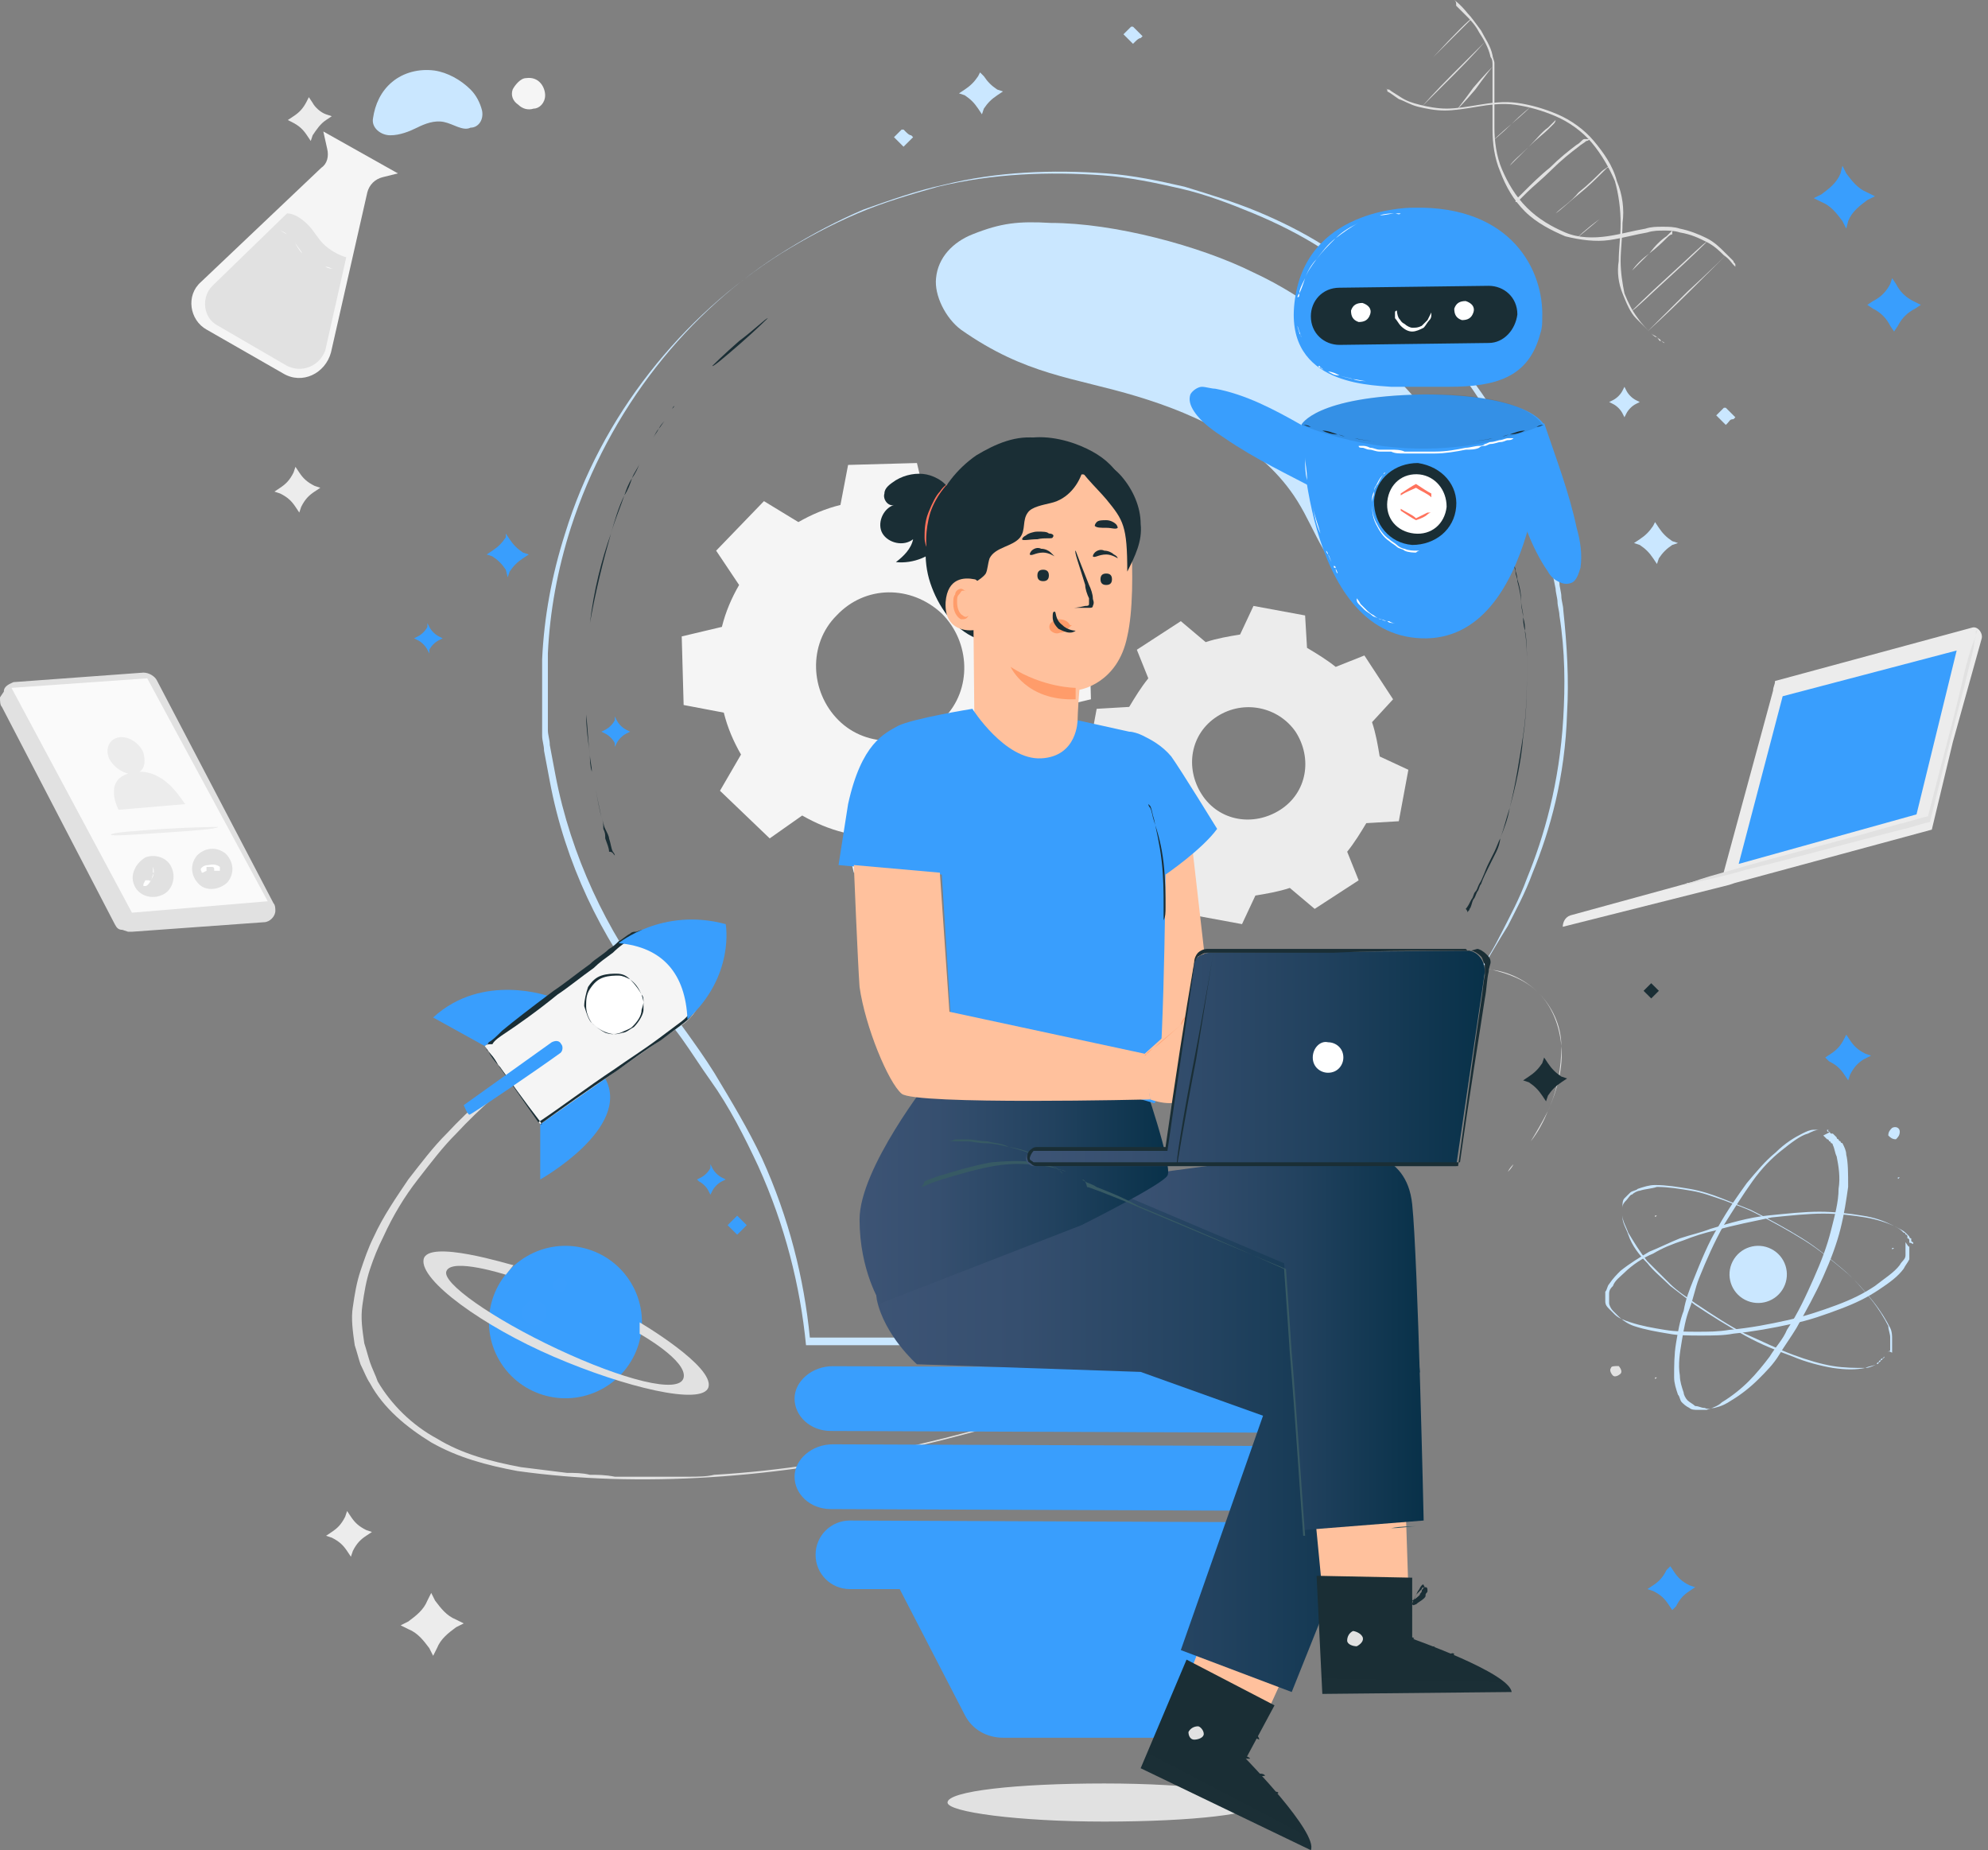 <svg width="187" height="174" viewBox="0 0 187 174" fill="none" xmlns="http://www.w3.org/2000/svg">
<rect x="0" y="0" width="187" height="174" fill="#808080" stroke="none"/>
<path d="M118.627 169.52C118.627 170.595 112.152 171.312 103.878 171.312C95.784 171.312 89.128 170.416 89.128 169.52C89.128 168.445 95.604 167.728 103.878 167.728C112.152 167.728 118.627 168.624 118.627 169.52Z" fill="#E1E1E1"/>
<path d="M75.099 49.1C76.358 48.383 77.617 47.846 79.056 47.487L79.775 43.724L86.251 43.545L87.15 47.308C88.589 47.666 89.848 48.204 91.107 48.921L94.345 46.77L99.022 51.25L97.043 54.655C97.762 55.91 98.302 57.164 98.662 58.597L102.439 59.314L102.619 65.765L98.842 66.661C98.482 68.095 97.942 69.349 97.223 70.604L99.381 73.829L94.885 78.488L91.467 76.517C90.208 77.234 88.949 77.772 87.51 78.13L86.79 81.893L80.315 82.072L79.415 78.309C77.977 77.951 76.718 77.413 75.458 76.696L72.401 78.847L67.724 74.367L69.703 70.962C68.983 69.708 68.443 68.453 68.084 67.02L64.306 66.303L64.126 59.852L67.904 58.956C68.263 57.522 68.803 56.268 69.523 55.014L67.364 51.788L71.861 47.129L75.099 49.1ZM78.696 57.881C75.998 60.569 76.178 65.049 78.876 67.737C81.574 70.424 86.071 70.245 88.769 67.557C91.467 64.869 91.287 60.389 88.589 57.702C85.711 55.014 81.394 55.014 78.696 57.881Z" fill="#F5F5F5"/>
<path d="M113.411 60.389C114.49 60.031 115.57 59.852 116.649 59.673L117.908 56.985L122.764 57.881L122.944 60.927C123.844 61.465 124.743 62.002 125.642 62.719L128.34 61.644L131.038 65.765L129.06 67.916C129.42 68.991 129.6 70.066 129.779 71.141L132.477 72.395L131.578 77.234L128.52 77.413C127.981 78.309 127.441 79.205 126.722 80.101L127.801 82.789L123.664 85.477L121.325 83.506C120.246 83.864 119.167 84.043 118.088 84.222L116.829 86.91L111.972 86.014L111.792 82.968C110.893 82.431 109.994 81.893 109.094 81.176L106.396 82.251L103.698 78.13L105.677 75.98C105.317 74.904 105.137 73.829 104.957 72.754L102.259 71.5L103.158 66.661L106.216 66.482C106.756 65.586 107.295 64.69 108.015 63.794L106.936 61.106L111.073 58.418L113.411 60.389ZM114.49 67.378C111.972 68.991 111.432 72.216 113.051 74.725C114.67 77.234 117.908 77.771 120.426 76.159C122.944 74.546 123.484 71.32 121.865 68.812C120.246 66.482 117.008 65.765 114.49 67.378Z" fill="#ECECEC"/>
<path d="M130.319 8.243C130.499 8.422 130.499 8.422 130.679 8.422C130.859 8.601 131.218 8.781 131.758 9.139C132.298 9.497 132.837 9.677 133.557 9.856C134.276 10.035 135.176 10.214 136.075 10.214C136.974 10.214 138.054 10.035 139.133 9.856C140.212 9.677 141.471 9.497 142.73 9.677C143.989 9.856 145.248 10.214 146.508 10.752C147.767 11.289 149.026 12.185 149.925 13.261C150.824 14.336 151.724 15.59 152.084 17.024C152.623 18.278 152.803 19.712 152.623 20.966C152.623 22.22 152.443 23.475 152.443 24.55C152.443 25.625 152.623 26.7 152.803 27.596C153.163 28.492 153.523 29.209 154.062 29.926C154.422 30.463 154.961 31.001 155.321 31.359C155.501 31.539 155.681 31.718 155.861 31.718C156.041 31.897 156.221 31.897 156.221 32.076C156.4 32.076 156.4 32.255 156.58 32.255H156.76C156.76 32.255 156.76 32.255 156.58 32.255C156.58 32.255 156.4 32.076 156.221 32.076C156.041 32.076 156.041 31.897 155.861 31.718C155.681 31.539 155.501 31.539 155.321 31.359C154.961 31.001 154.422 30.463 153.882 29.926C153.343 29.388 152.983 28.492 152.623 27.596C152.263 26.7 152.084 25.625 152.263 24.55C152.263 23.475 152.443 22.22 152.443 20.966C152.443 19.712 152.263 18.278 151.904 17.024C151.364 15.769 150.645 14.515 149.745 13.44C148.846 12.365 147.587 11.469 146.328 10.931C145.069 10.393 143.809 10.035 142.55 9.856C141.291 9.677 140.032 9.856 138.953 10.035C137.874 10.214 136.794 10.393 135.895 10.393C134.996 10.393 134.096 10.214 133.377 10.035C132.657 9.856 132.118 9.497 131.578 9.318C131.039 8.96 130.859 8.781 130.499 8.601C130.499 8.422 130.499 8.422 130.319 8.243Z" fill="#E1E1E1"/>
<path d="M136.794 0C136.794 0 137.334 0.358 138.054 1.254C138.413 1.613 138.773 2.15 139.313 2.867C139.672 3.584 140.212 4.301 140.392 5.197C140.392 5.376 140.572 5.734 140.572 5.913C140.572 6.093 140.572 6.451 140.572 6.63C140.572 7.168 140.572 7.705 140.572 8.243C140.572 9.318 140.572 10.573 140.572 12.006C140.572 13.261 140.752 14.694 141.291 15.948C141.831 17.203 142.55 18.457 143.63 19.532C144.709 20.608 145.968 21.324 147.227 21.862C148.486 22.4 149.925 22.4 151.184 22.22C152.443 22.041 153.702 21.683 154.782 21.504C155.321 21.324 155.861 21.324 156.4 21.324C156.94 21.324 157.48 21.324 158.019 21.504C158.919 21.683 159.818 22.041 160.537 22.4C161.257 22.758 161.797 23.296 162.156 23.654C162.516 24.012 162.876 24.371 163.056 24.55C163.056 24.729 163.236 24.729 163.236 24.908V25.087L163.056 24.908C162.876 24.729 162.696 24.371 162.156 24.012C161.797 23.654 161.257 23.116 160.537 22.758C159.818 22.4 159.099 22.041 158.019 21.862C157.48 21.683 156.94 21.683 156.58 21.683C156.041 21.683 155.501 21.683 154.961 21.862C153.882 22.041 152.623 22.4 151.364 22.579C150.105 22.758 148.666 22.579 147.227 22.22C145.968 21.683 144.529 20.966 143.45 19.891C142.37 18.816 141.651 17.561 141.111 16.128C140.572 14.873 140.392 13.44 140.392 12.185C140.392 10.931 140.392 9.677 140.392 8.422C140.392 7.885 140.392 7.347 140.392 6.809C140.392 6.63 140.392 6.272 140.392 6.093C140.392 5.913 140.392 5.555 140.212 5.376C140.032 4.48 139.493 3.584 139.133 3.046C138.773 2.33 138.233 1.792 137.874 1.434C137.514 1.075 137.154 0.717 136.974 0.538C136.974 0.179 136.974 0.179 136.794 0Z" fill="#E1E1E1"/>
<path d="M140.392 6.272C140.392 6.272 139.672 7.168 138.773 8.422C137.874 9.497 136.974 10.393 136.974 10.393C136.974 10.393 137.694 9.497 138.593 8.243C139.493 7.168 140.392 6.272 140.392 6.272Z" fill="#E1E1E1"/>
<path d="M139.672 3.942C139.672 3.942 138.413 5.376 136.794 6.989C135.176 8.601 133.737 10.035 133.737 10.035C133.737 10.035 134.996 8.601 136.615 6.989C138.413 5.197 139.672 3.942 139.672 3.942Z" fill="#E1E1E1"/>
<path d="M138.413 1.792C138.413 1.792 136.795 3.405 134.816 5.376C132.837 7.347 131.219 8.96 131.219 8.96C131.219 8.96 132.837 7.347 134.816 5.376C136.795 3.226 138.413 1.613 138.413 1.792Z" fill="#E1E1E1"/>
<path d="M152.623 18.816C152.623 18.816 151.724 19.712 150.465 20.608C149.206 21.683 148.306 22.4 148.306 22.4C148.306 22.4 149.206 21.504 150.465 20.608C151.724 19.712 152.623 18.816 152.623 18.816Z" fill="#E1E1E1"/>
<path d="M151.364 15.59C151.364 15.59 151.364 15.769 151.184 15.769C151.004 15.948 150.824 16.128 150.644 16.307C150.105 16.845 149.385 17.561 148.486 18.278C147.587 18.995 146.867 19.712 146.328 20.07C145.968 20.249 145.788 20.428 145.608 20.608C145.428 20.787 145.428 20.787 145.428 20.787C145.428 20.787 145.428 20.787 145.608 20.608C145.788 20.428 145.968 20.249 146.328 20.07C146.867 19.532 147.767 18.995 148.486 18.099C149.385 17.382 150.105 16.665 150.644 16.128C150.824 15.948 151.184 15.769 151.364 15.59Z" fill="#E1E1E1"/>
<path d="M149.565 13.081C149.565 13.081 149.385 13.261 149.206 13.261C149.026 13.44 148.666 13.619 148.486 13.798C147.767 14.336 146.867 15.053 145.968 15.948C145.068 16.845 144.169 17.561 143.63 18.099C143.27 18.457 143.09 18.637 142.91 18.816C142.73 18.995 142.73 18.995 142.55 18.995C142.55 18.995 142.55 18.816 142.73 18.637C142.91 18.457 143.09 18.278 143.45 17.92C143.989 17.382 144.889 16.486 145.788 15.769C146.687 14.873 147.587 14.156 148.306 13.619C148.666 13.44 148.846 13.081 149.026 13.081C149.385 13.081 149.565 13.081 149.565 13.081Z" fill="#E1E1E1"/>
<path d="M146.328 11.289C146.328 11.289 146.328 11.289 146.148 11.469C145.968 11.648 145.788 11.827 145.608 12.006C145.069 12.364 144.529 13.081 143.809 13.798C143.09 14.515 142.55 15.053 142.011 15.59C141.831 15.769 141.651 15.948 141.471 16.128C141.291 16.307 141.291 16.307 141.291 16.307C141.291 16.307 141.291 16.307 141.471 16.128C141.651 15.948 141.831 15.769 142.011 15.59C142.37 15.053 143.09 14.515 143.809 13.798C144.529 13.081 145.248 12.544 145.608 12.185C145.788 12.006 145.968 11.827 146.148 11.648C146.328 11.469 146.328 11.289 146.328 11.289Z" fill="#E1E1E1"/>
<path d="M143.989 10.035C143.989 10.035 143.27 10.752 142.191 11.648C141.291 12.544 140.392 13.261 140.392 13.261C140.392 13.261 141.111 12.544 142.191 11.648C143.09 10.752 143.989 10.035 143.989 10.035Z" fill="#E1E1E1"/>
<path d="M157.48 21.504C157.48 21.504 157.48 21.504 157.3 21.683C157.12 21.862 156.94 22.041 156.76 22.22C156.221 22.579 155.681 23.116 155.141 23.833C154.422 24.371 153.882 24.908 153.522 25.446C153.343 25.625 153.163 25.804 152.983 25.983C152.803 26.163 152.803 26.163 152.803 26.163C152.803 26.163 152.803 26.163 152.983 25.983C153.163 25.804 153.343 25.625 153.522 25.446C153.882 25.087 154.422 24.55 155.141 23.833C155.861 23.296 156.4 22.758 156.76 22.4C156.94 22.22 157.12 22.041 157.3 22.041C157.3 21.683 157.3 21.504 157.48 21.504Z" fill="#E1E1E1"/>
<path d="M160.537 22.758C160.537 22.758 159.098 24.192 157.12 25.983C155.141 27.776 153.702 29.209 153.522 29.209C153.522 29.209 154.961 27.776 156.94 25.983C158.919 24.192 160.358 22.758 160.537 22.758Z" fill="#E1E1E1"/>
<path d="M162.516 23.833C162.516 23.833 160.897 25.446 158.739 27.596C156.76 29.567 154.961 31.18 154.961 31.18C154.961 31.18 156.58 29.567 158.739 27.417C160.897 25.446 162.516 23.833 162.516 23.833Z" fill="#E1E1E1"/>
<path d="M177.621 127.215C177.621 127.036 177.801 127.036 177.801 127.036C177.801 127.036 177.801 127.036 177.801 126.857C177.801 126.857 177.801 126.678 177.801 126.499V126.319V126.14V125.961V125.782C177.801 125.424 177.621 125.065 177.621 124.707C177.261 123.99 176.722 123.094 176.002 122.198C175.283 121.302 174.383 120.227 173.304 119.331C172.225 118.435 170.966 117.36 169.527 116.464C168.088 115.568 166.469 114.672 164.67 113.776C163.771 113.417 162.872 113.059 161.972 112.701C161.073 112.342 159.994 111.984 158.914 111.805C157.835 111.625 156.756 111.446 155.677 111.446C155.137 111.446 154.597 111.625 154.058 111.805C153.878 111.984 153.518 111.984 153.338 112.163C153.159 112.342 152.979 112.521 152.799 112.701C152.619 112.88 152.619 113.238 152.619 113.417C152.619 113.776 152.619 113.955 152.619 114.313C152.619 114.851 152.979 115.388 153.159 115.926C153.698 116.822 154.238 117.718 154.957 118.614C155.677 119.331 156.396 120.048 157.116 120.764C157.835 121.481 158.735 122.019 159.454 122.556C161.073 123.632 162.692 124.707 164.131 125.424C165.75 126.14 167.188 126.857 168.627 127.395C170.066 127.932 171.326 128.291 172.405 128.47C173.484 128.649 174.563 128.649 175.463 128.649C175.822 128.649 176.182 128.47 176.542 128.291C176.542 128.291 176.722 128.291 176.722 128.111C176.722 128.111 176.902 128.111 176.902 127.932C176.902 127.932 177.081 127.932 177.081 127.753C177.081 127.753 177.261 127.753 177.261 127.574L177.441 127.395C177.441 127.395 177.441 127.395 177.621 127.215C177.621 127.215 177.441 127.395 177.621 127.215C177.621 127.215 177.441 127.395 177.621 127.215C177.441 127.395 177.441 127.395 177.441 127.395L177.261 127.574C177.261 127.574 177.261 127.574 177.081 127.753C177.081 127.753 176.902 127.753 176.902 127.932C176.902 127.932 176.722 127.932 176.722 128.111C176.722 128.111 176.542 128.111 176.542 128.291C176.182 128.47 175.822 128.47 175.463 128.649C174.563 128.828 173.664 128.828 172.405 128.649C171.326 128.47 169.887 128.111 168.627 127.574C167.188 127.036 165.75 126.499 164.131 125.603C162.512 124.707 161.073 123.811 159.454 122.736C158.735 122.198 157.835 121.481 157.116 120.944C156.396 120.227 155.497 119.51 154.957 118.793C154.238 118.076 153.518 117.18 153.159 116.105C152.979 115.568 152.619 115.03 152.619 114.493C152.619 114.134 152.619 113.955 152.619 113.597C152.619 113.238 152.799 113.059 152.979 112.88C153.159 112.701 153.338 112.342 153.518 112.342C153.698 112.163 154.058 111.984 154.238 111.984C154.777 111.805 155.317 111.805 155.857 111.625C156.936 111.625 158.015 111.805 159.094 111.984C160.174 112.163 161.073 112.521 162.152 112.88C163.051 113.238 164.131 113.597 164.85 113.955C166.649 114.851 168.268 115.747 169.707 116.643C171.146 117.539 172.405 118.614 173.484 119.51C174.563 120.406 175.463 121.481 176.182 122.377C176.902 123.273 177.441 124.169 177.801 124.886C177.981 125.244 177.981 125.603 177.981 125.961V126.14V126.319V126.499V126.678C177.981 126.857 177.981 126.857 177.981 127.036C177.981 127.036 177.981 127.036 177.981 127.215C177.621 127.036 177.621 127.036 177.621 127.215Z" fill="#CAE7FF"/>
<path d="M179.6 117.001C179.6 116.822 179.6 116.822 179.6 116.822C179.6 116.822 179.6 116.822 179.6 116.643C179.6 116.643 179.6 116.464 179.42 116.464V116.285C179.42 116.285 179.42 116.105 179.24 116.105C179.24 116.105 179.24 115.926 179.06 115.926L178.88 115.747C178.7 115.568 178.34 115.389 177.981 115.209C177.261 114.851 176.362 114.493 175.103 114.313C174.024 114.134 172.585 113.955 171.146 113.955C169.707 113.955 168.088 114.134 166.289 114.313C164.49 114.493 162.692 115.03 160.893 115.568C159.994 115.926 159.094 116.105 158.015 116.464C157.116 116.822 156.036 117.36 155.137 117.718C154.238 118.256 153.338 118.793 152.439 119.51C152.079 119.868 151.719 120.227 151.36 120.764C151.18 120.944 151.18 121.302 151 121.481C151 121.84 151 122.019 151 122.377C151 122.736 151.18 122.915 151.36 123.094C151.54 123.273 151.719 123.452 151.899 123.632C152.259 123.99 152.799 124.169 153.338 124.348C154.418 124.707 155.497 124.886 156.576 125.065C157.655 125.244 158.734 125.244 159.634 125.244C160.713 125.244 161.612 125.244 162.692 125.065C164.67 124.886 166.469 124.528 168.088 124.169C169.707 123.811 171.325 123.273 172.764 122.736C174.203 122.198 175.283 121.66 176.362 120.944C177.261 120.227 178.161 119.689 178.7 118.972C178.88 118.614 179.24 118.435 179.24 118.076V117.897V117.718V117.539V117.36C179.24 117.18 179.24 117.18 179.24 117.001C179.24 117.001 179.24 117.001 179.24 116.822C179.6 117.36 179.6 117.36 179.6 117.001C179.6 117.18 179.6 117.001 179.6 117.001C179.6 117.18 179.6 117.001 179.6 117.001C179.6 117.18 179.6 117.181 179.6 117.181C179.6 117.181 179.6 117.18 179.6 117.36C179.6 117.36 179.6 117.539 179.6 117.718V117.897V118.076V118.256V118.435C179.42 118.793 179.24 118.972 179.06 119.331C178.52 120.048 177.801 120.585 176.722 121.302C175.642 122.019 174.563 122.556 173.124 123.094C171.685 123.632 170.246 124.169 168.448 124.528C166.829 124.886 164.85 125.244 163.051 125.424C162.152 125.603 161.073 125.603 159.994 125.603C158.914 125.603 157.835 125.603 156.936 125.424C155.857 125.244 154.777 125.065 153.698 124.707C153.158 124.528 152.619 124.169 152.259 123.811C152.079 123.632 151.899 123.452 151.719 123.273C151.54 123.094 151.36 122.736 151.36 122.556C151.36 122.198 151.36 122.019 151.36 121.66C151.36 121.302 151.54 121.123 151.719 120.944C151.899 120.406 152.439 120.048 152.799 119.689C153.518 118.972 154.597 118.256 155.497 117.897C156.396 117.36 157.296 117.001 158.375 116.643C159.274 116.285 160.353 115.926 161.253 115.747C163.051 115.209 165.03 114.851 166.649 114.493C168.448 114.313 170.066 114.134 171.505 114.134C172.944 114.134 174.383 114.313 175.463 114.493C176.542 114.672 177.621 115.03 178.34 115.389C178.7 115.568 179.06 115.747 179.24 115.926L179.42 116.105L179.6 116.285C179.6 116.285 179.6 116.464 179.779 116.464V116.643C179.779 116.822 179.959 116.822 179.959 116.822C179.959 116.822 179.959 116.822 179.959 117.001C179.6 116.822 179.6 116.822 179.6 117.001Z" fill="#CAE7FF"/>
<path d="M172.045 106.429C171.865 106.429 171.865 106.429 171.865 106.25C171.865 106.25 171.865 106.25 171.685 106.25C171.685 106.25 171.505 106.25 171.325 106.25H171.146H170.966H170.786H170.606C170.246 106.25 169.886 106.429 169.527 106.608C168.807 106.966 167.908 107.504 167.009 108.4C166.109 109.117 165.21 110.192 164.31 111.267C163.411 112.521 162.512 113.776 161.612 115.389C160.713 116.822 159.994 118.614 159.274 120.406C158.914 121.302 158.555 122.198 158.375 123.273C158.015 124.169 157.835 125.244 157.655 126.32C157.475 127.395 157.475 128.47 157.475 129.545C157.475 130.083 157.655 130.62 157.835 131.158C158.015 131.337 158.015 131.695 158.195 131.875C158.375 132.054 158.555 132.233 158.914 132.412C159.094 132.591 159.454 132.591 159.634 132.591C159.994 132.591 160.173 132.591 160.533 132.591C161.073 132.412 161.612 132.233 161.972 131.875C162.871 131.337 163.771 130.62 164.49 129.903C165.21 129.187 165.929 128.291 166.469 127.574C167.009 126.678 167.728 125.961 168.088 125.065C169.167 123.452 169.886 121.84 170.606 120.227C171.325 118.614 171.865 117.181 172.225 115.747C172.585 114.313 172.944 113.059 172.944 111.805C173.124 110.729 172.944 109.654 172.764 108.758C172.585 108.4 172.585 108.041 172.405 107.683C172.405 107.683 172.405 107.504 172.225 107.504C172.225 107.504 172.225 107.325 172.045 107.325C172.045 107.325 172.045 107.145 171.865 107.145C171.865 107.145 171.865 107.145 171.685 106.966L171.505 106.787C172.225 106.429 172.225 106.429 172.045 106.429C172.225 106.608 172.225 106.608 172.225 106.608C172.225 106.608 172.225 106.608 172.405 106.608L172.585 106.787C172.585 106.787 172.585 106.787 172.764 106.966C172.764 106.966 172.764 107.145 172.944 107.145C172.944 107.145 172.944 107.325 173.124 107.325C173.124 107.325 173.124 107.504 173.304 107.504C173.484 107.862 173.664 108.221 173.664 108.579C173.844 109.296 173.844 110.371 173.844 111.625C173.664 112.88 173.484 114.134 173.124 115.568C172.764 117.001 172.225 118.435 171.505 120.048C170.786 121.66 169.886 123.273 168.987 124.886C168.448 125.782 167.908 126.499 167.368 127.395C166.829 128.291 166.109 129.007 165.39 129.724C164.67 130.441 163.771 131.158 162.871 131.695C162.332 132.054 161.972 132.233 161.253 132.412C160.893 132.412 160.713 132.591 160.353 132.412C159.994 132.412 159.814 132.233 159.454 132.233C159.274 132.054 158.914 131.875 158.734 131.695C158.555 131.516 158.375 131.158 158.375 130.979C158.195 130.441 158.015 129.903 158.015 129.366C157.835 128.291 158.015 127.216 158.195 126.14C158.375 125.065 158.555 123.99 158.914 123.094C159.274 122.198 159.454 121.123 159.814 120.227C160.533 118.435 161.253 116.822 162.152 115.209C163.051 113.776 163.951 112.342 164.85 111.088C165.749 109.833 166.649 108.937 167.548 108.221C168.448 107.504 169.347 106.787 170.066 106.608C170.426 106.429 170.786 106.25 171.146 106.25H171.325H171.505H171.685H171.865C172.045 106.25 172.045 106.25 172.225 106.25C172.225 106.25 172.225 106.25 172.405 106.25C171.865 106.25 171.865 106.25 172.045 106.429Z" fill="#CAE7FF"/>
<path d="M152.259 128.47C152.439 128.649 152.619 129.008 152.439 129.187C152.259 129.366 151.899 129.545 151.719 129.366C151.54 129.187 151.36 128.828 151.54 128.649C151.54 128.47 151.899 128.47 152.259 128.47Z" fill="#E1E1E1"/>
<path d="M178.7 106.429C178.7 106.787 178.52 106.966 178.341 107.145C177.981 107.145 177.801 106.966 177.621 106.787C177.621 106.429 177.801 106.249 177.981 106.07C178.341 105.891 178.7 106.07 178.7 106.429Z" fill="#CAE7FF"/>
<path d="M155.857 129.545C155.857 129.724 155.857 129.724 155.857 129.545C155.677 129.724 155.677 129.724 155.677 129.545C155.677 129.545 155.677 129.545 155.857 129.545Z" fill="#E1E1E1"/>
<path d="M155.857 114.313C155.857 114.493 155.857 114.493 155.857 114.313C155.677 114.493 155.677 114.493 155.677 114.313C155.497 114.313 155.497 114.313 155.857 114.313C155.857 114.313 155.677 114.134 155.857 114.313Z" fill="#E1E1E1"/>
<path d="M178.161 117.36C178.161 117.36 178.161 117.539 178.161 117.36C177.981 117.539 177.981 117.539 177.981 117.36C177.801 117.36 177.981 117.36 178.161 117.36C178.161 117.36 177.981 117.18 178.161 117.36Z" fill="#CAE7FF"/>
<path d="M178.7 110.729C178.7 110.909 178.7 110.909 178.7 110.729C178.52 110.909 178.52 110.909 178.52 110.729C178.52 110.729 178.52 110.729 178.7 110.729Z" fill="#CAE7FF"/>
<path d="M167.781 121.085C168.464 119.766 167.944 118.144 166.62 117.464C165.295 116.783 163.668 117.301 162.985 118.621C162.302 119.94 162.822 121.562 164.146 122.242C165.47 122.923 167.098 122.405 167.781 121.085Z" fill="#CAE7FF"/>
<path d="M136.435 43.366C135.355 40.319 133.557 37.631 131.218 35.481C127.261 31.539 122.944 27.955 117.908 25.625C112.871 23.116 104.777 20.966 98.841 20.966C95.784 20.787 94.165 20.966 91.467 22.041C89.668 22.758 88.229 24.192 88.049 26.163C87.869 27.776 88.948 29.926 90.388 31.001C96.503 35.302 101 35.481 106.936 37.273C112.871 39.065 118.807 41.932 122.045 47.129C123.844 49.996 124.743 53.58 127.801 55.013C130.679 56.447 134.456 55.013 136.255 52.325C137.874 49.817 137.514 46.412 136.435 43.366Z" fill="#CAE7FF"/>
<path d="M55.852 96.766C55.852 96.766 55.672 96.766 55.493 96.945C55.133 97.125 54.773 97.304 54.233 97.662C53.154 98.379 51.535 99.275 49.557 100.708C47.578 102.142 45.24 104.113 42.902 106.622C41.642 107.876 40.563 109.31 39.304 110.923C38.045 112.535 36.966 114.327 36.066 116.299C35.527 117.374 35.167 118.27 34.807 119.345C34.448 120.42 34.268 121.495 34.088 122.75C33.908 124.004 34.088 125.079 34.268 126.334C34.448 126.871 34.627 127.588 34.807 128.126C34.987 128.663 35.347 129.38 35.527 129.918C36.786 132.068 38.764 134.039 41.103 135.293C43.441 136.727 46.139 137.444 49.017 137.981C50.456 138.161 51.895 138.34 53.334 138.519C54.054 138.519 54.773 138.519 55.493 138.698C56.212 138.698 56.932 138.698 57.831 138.877C58.55 138.877 59.27 138.877 60.169 138.877C60.889 138.877 61.788 138.877 62.508 138.877C63.227 138.877 64.126 138.877 64.846 138.877C65.565 138.877 66.465 138.877 67.184 138.698C73.48 138.34 79.955 137.265 86.43 135.831C99.561 132.785 111.433 128.126 121.865 123.287C127.081 120.779 132.118 118.27 136.255 115.223C138.413 113.611 140.212 111.998 141.831 110.206C142.011 110.027 142.191 109.848 142.371 109.489C142.55 109.31 142.73 108.952 142.91 108.772C143.09 108.593 143.27 108.235 143.45 108.056C143.63 107.876 143.809 107.518 143.989 107.339C144.709 106.443 145.248 105.368 145.608 104.472C146.508 102.5 147.047 100.35 146.867 98.379C146.867 96.408 145.968 94.616 144.709 93.361C143.45 92.107 141.831 91.57 140.392 91.211C138.953 90.853 137.514 91.032 136.255 91.211C134.996 91.39 133.917 91.749 133.197 92.107C132.298 92.465 131.578 92.645 131.039 93.003C130.499 93.182 129.959 93.361 129.6 93.541C129.24 93.72 129.06 93.72 129.06 93.72C129.06 93.72 129.24 93.72 129.6 93.541C129.959 93.361 130.319 93.182 130.859 93.003C131.398 92.824 132.118 92.465 133.017 92.107C133.917 91.749 134.996 91.39 136.255 91.211C137.514 91.032 138.773 90.853 140.392 91.211C141.831 91.39 143.45 92.107 144.709 93.361C145.968 94.616 146.687 96.408 146.867 98.379C146.867 100.35 146.508 102.5 145.608 104.472C145.069 105.547 144.529 106.443 143.989 107.339C143.809 107.518 143.63 107.876 143.45 108.056C143.27 108.235 143.09 108.593 142.91 108.772C142.73 108.952 142.55 109.31 142.371 109.489C142.191 109.668 142.011 109.848 141.831 110.206C140.212 111.998 138.413 113.611 136.255 115.223C132.118 118.27 127.081 120.779 121.865 123.287C111.433 128.126 99.381 132.964 86.251 136.01C73.12 139.057 60.169 139.953 48.657 138.34C45.779 137.802 43.081 137.085 40.563 135.652C38.225 134.218 36.066 132.426 34.807 130.097C34.448 129.559 34.268 129.022 33.908 128.305C33.728 127.767 33.548 127.05 33.368 126.513C33.188 125.258 33.009 124.004 33.188 122.929C33.368 121.675 33.548 120.599 33.908 119.524C34.268 118.449 34.627 117.374 35.167 116.299C36.066 114.327 37.326 112.535 38.405 110.923C39.664 109.31 40.743 107.876 42.002 106.622C44.341 104.113 46.679 102.142 48.657 100.708C50.636 99.275 52.255 98.379 53.334 97.662C55.313 97.125 55.852 96.766 55.852 96.766Z" fill="#E1E1E1"/>
<path d="M166.786 64.942L162.109 82.144L147.719 86.087C147.18 86.266 147 86.804 147 87.162L162.649 83.22L163.188 83.04L181.715 78.023L183.694 69.78L186.392 60.103C186.572 59.566 186.032 58.849 185.493 59.028L166.966 64.046C166.966 64.404 166.786 64.583 166.786 64.942Z" fill="#ECECEC"/>
<path d="M167.685 65.479L163.548 81.249L180.276 76.589L184.053 61.178L167.685 65.479Z" fill="#399EFD"/>
<path d="M185.852 59.386C185.852 59.566 185.852 59.566 185.852 59.745C185.852 59.924 185.672 60.282 185.672 60.82C185.493 61.716 185.133 62.97 184.773 64.583C183.874 67.809 182.794 72.289 181.535 77.306C180.636 77.485 179.737 77.844 178.837 78.023C173.261 79.457 168.045 80.89 164.268 81.786C162.469 82.324 160.85 82.682 159.951 82.861C159.411 83.04 159.051 83.04 158.692 83.22C158.512 83.22 158.512 83.22 158.332 83.22H158.152C158.152 83.22 158.152 83.22 158.332 83.22C158.332 83.22 158.512 83.22 158.692 83.04C159.051 83.04 159.411 82.861 159.951 82.682C161.03 82.324 162.469 81.965 164.268 81.428C168.045 80.353 173.081 79.098 178.657 77.485C179.557 77.306 180.456 76.948 181.356 76.769C182.615 71.751 183.874 67.271 184.593 64.046C184.953 62.433 185.313 61.178 185.672 60.282C185.852 59.924 185.852 59.566 186.032 59.207C185.672 59.566 185.672 59.386 185.852 59.386Z" fill="#E1E1E1"/>
<path d="M56.827 130.517C60.255 128.515 61.404 124.123 59.394 120.708C57.384 117.294 52.977 116.149 49.549 118.151C46.121 120.153 44.972 124.545 46.982 127.959C48.992 131.374 53.4 132.519 56.827 130.517Z" fill="#399EFD"/>
<g opacity="0.3">
<g opacity="0.3">
<g opacity="0.3">
<g opacity="0.3">
<path opacity="0.3" d="M50.816 124.542C50.276 124.9 49.557 124.542 49.197 124.004C48.837 123.467 49.197 122.75 49.737 122.391C50.276 122.033 50.996 122.391 51.355 122.929C51.535 123.467 51.355 124.183 50.816 124.542Z" fill="white"/>
</g>
</g>
</g>
</g>
<g opacity="0.3">
<g opacity="0.3">
<g opacity="0.3">
<g opacity="0.3">
<path opacity="0.3" d="M52.974 121.495C52.615 121.675 52.255 121.495 52.075 121.137C51.895 120.779 52.075 120.42 52.435 120.241C52.794 120.062 53.154 120.241 53.334 120.599C53.334 120.958 53.154 121.316 52.974 121.495Z" fill="white"/>
</g>
</g>
</g>
</g>
<path d="M48.298 118.987C48.118 118.987 40.203 116.478 39.844 118.449C39.484 120.42 45.42 124.721 52.075 127.588C58.73 130.455 66.105 132.247 66.644 130.455C67.184 128.484 60.169 124.362 60.169 124.362V125.438C60.169 125.438 64.666 127.946 64.306 129.559C63.947 131.172 58.55 129.738 52.435 126.871C46.319 124.004 41.462 120.599 42.002 119.524C42.542 118.27 47.578 119.883 47.578 119.883L48.298 118.987Z" fill="#E1E1E1"/>
<g opacity="0.3">
<g opacity="0.3">
<g opacity="0.3">
<g opacity="0.3">
<g opacity="0.3">
<path opacity="0.3" d="M55.672 118.449C55.672 118.449 55.133 118.27 54.053 118.27C53.154 118.091 51.715 118.27 50.276 118.987C49.017 119.703 48.118 120.779 47.578 121.495C47.038 122.391 46.859 122.929 46.859 122.929C46.859 122.929 46.859 122.212 47.218 121.316C47.398 120.779 47.758 120.241 48.298 119.883C48.837 119.345 49.377 118.807 50.096 118.449C50.816 118.091 51.535 117.911 52.255 117.732C52.974 117.732 53.514 117.732 54.053 117.732C55.133 118.091 55.672 118.449 55.672 118.449Z" fill="white"/>
</g>
</g>
</g>
</g>
</g>
<path d="M30.413 12.365L30.773 13.977C30.953 14.694 30.773 15.411 30.233 15.769L18.901 26.521C17.462 27.776 17.822 30.105 19.441 31.001L26.636 35.123C28.435 36.198 30.593 35.123 31.133 33.151L34.55 18.099C34.73 17.382 35.27 16.845 35.989 16.665L37.428 16.307L30.413 12.365Z" fill="#F5F5F5"/>
<path d="M32.572 24.192C31.852 24.012 30.953 23.475 30.413 22.937C29.874 22.4 29.514 21.683 28.974 21.145C28.435 20.608 27.715 20.07 26.996 20.07L19.981 26.88C18.901 27.955 19.081 29.926 20.52 30.643L26.996 34.406C28.435 35.123 30.053 34.406 30.593 32.972L32.572 24.192Z" fill="#E1E1E1"/>
<g opacity="0.3">
<g opacity="0.3">
<g opacity="0.3">
<g opacity="0.3">
<g opacity="0.3">
<path opacity="0.3" d="M21.6 30.284C21.6 30.284 21.42 30.284 21.24 29.926C21.06 29.747 20.88 29.209 20.88 28.672C20.88 28.313 20.88 28.134 21.06 27.776C21.24 27.417 21.42 27.238 21.6 26.88C21.959 26.342 22.499 25.804 23.039 25.267C25.197 22.937 27.176 21.145 27.176 21.324C27.355 21.504 25.557 23.296 23.398 25.625C22.859 26.163 22.319 26.7 21.959 27.238C21.779 27.417 21.6 27.776 21.42 27.955C21.24 28.134 21.24 28.492 21.24 28.672C21.24 29.209 21.24 29.567 21.42 29.747C21.6 30.105 21.6 30.105 21.6 30.284Z" fill="white"/>
</g>
</g>
</g>
</g>
</g>
<path d="M31.672 25.267C31.672 25.267 31.493 25.267 31.313 25.267C31.133 25.267 30.953 25.267 30.593 25.087C30.233 25.087 29.874 24.908 29.514 24.729C29.334 24.55 29.154 24.55 28.974 24.371C28.794 24.192 28.615 24.012 28.435 23.833C28.075 23.475 27.895 23.116 27.715 22.758C27.535 22.4 27.176 22.22 26.996 22.041C26.816 21.862 26.456 21.683 26.276 21.683C26.096 21.683 26.096 21.683 26.096 21.683H26.276C26.456 21.683 26.636 21.862 26.996 22.041C27.176 22.22 27.535 22.4 27.715 22.758C27.895 23.116 28.255 23.475 28.435 23.833C28.615 24.012 28.794 24.192 28.974 24.371C29.154 24.55 29.334 24.55 29.514 24.729C29.874 24.908 30.233 25.087 30.593 25.087C30.953 25.087 31.133 25.267 31.313 25.267C31.672 25.267 31.672 25.267 31.672 25.267Z" fill="#FAFAFA"/>
<path d="M45.343 10.393C45.163 9.677 44.803 8.96 44.263 8.422C43.364 7.526 42.105 6.809 40.846 6.63C39.407 6.451 37.968 6.809 36.889 7.705C35.809 8.601 35.27 9.856 35.09 11.11C34.91 12.006 35.809 12.723 36.709 12.723C37.608 12.723 38.507 12.364 39.227 12.006C39.946 11.648 40.846 11.289 41.745 11.469C42.644 11.648 43.544 12.364 44.263 12.006C44.983 12.006 45.522 11.289 45.343 10.393Z" fill="#CAE7FF"/>
<path d="M51.278 8.96C51.278 8.243 50.739 7.168 49.48 7.347C48.94 7.347 48.4 8.064 48.221 8.422C48.041 8.96 48.221 9.497 48.76 9.856C49.12 10.214 49.66 10.393 50.199 10.214C50.739 10.214 51.278 9.677 51.278 8.96Z" fill="#F5F5F5"/>
<path d="M0.36 65.048L0 65.586C0 65.944 0 66.303 0.18 66.482L10.792 86.91C10.972 87.269 11.152 87.448 11.512 87.448L12.051 87.627C12.231 87.627 12.411 87.627 12.411 87.627L24.822 86.731C25.362 86.731 25.901 86.194 25.901 85.656C25.901 85.477 25.901 85.118 25.722 84.939L14.749 63.973C14.57 63.615 14.03 63.256 13.49 63.256L1.259 64.152C0.899 64.332 0.36 64.511 0.36 65.048Z" fill="#E1E1E1"/>
<path d="M1.079 64.69L12.411 85.835L25.182 84.76L13.85 63.794L1.079 64.69Z" fill="#FAFAFA"/>
<path d="M13.67 80.638C14.569 80.28 15.829 80.638 16.188 81.714C16.548 82.61 16.188 83.864 15.109 84.222C14.21 84.581 12.951 84.222 12.591 83.147C12.231 82.251 12.771 81.176 13.67 80.638Z" fill="#E1E1E1"/>
<path d="M14.39 81.534V81.893C14.39 81.893 14.39 81.893 14.39 82.072C14.39 82.072 14.569 82.072 14.39 82.251L14.21 82.789C14.21 82.789 14.21 82.968 14.03 82.789H13.85C13.85 82.789 13.85 82.789 13.67 82.789L13.49 83.147C13.49 83.147 13.49 83.147 13.49 83.326H13.67C13.85 83.326 14.03 83.147 14.39 82.43C14.569 81.893 14.39 81.534 14.39 81.534C14.749 81.534 14.569 81.534 14.39 81.534C14.569 81.534 14.569 81.534 14.39 81.534Z" fill="white"/>
<path d="M18.707 83.147C17.987 82.43 17.807 81.355 18.527 80.459C19.246 79.742 20.326 79.563 21.225 80.28C21.944 80.997 22.124 82.072 21.405 82.968C20.685 83.685 19.426 83.864 18.707 83.147Z" fill="#E1E1E1"/>
<path d="M19.067 82.072L19.426 81.893C19.426 81.893 19.426 81.893 19.426 81.714V81.534H19.966C19.966 81.534 20.146 81.534 20.146 81.714V81.893H20.506C20.506 81.893 20.506 81.893 20.685 81.893V81.714V81.534C20.685 81.534 20.326 81.176 19.606 81.355C19.067 81.355 18.887 81.714 18.887 81.714C18.887 81.893 18.887 81.893 19.067 82.072C18.887 82.072 18.887 81.893 19.067 82.072C19.067 82.072 18.887 82.072 19.067 82.072Z" fill="white"/>
<path d="M13.13 72.575C13.67 72.216 13.67 71.499 13.49 70.783C13.13 69.887 12.051 69.17 11.152 69.349C10.253 69.528 9.893 70.424 10.253 71.32C10.612 72.037 11.332 72.575 12.051 72.754C9.713 73.471 11.152 76.159 11.152 76.159L17.448 75.621C17.268 75.621 15.829 72.575 13.13 72.575Z" fill="#ECECEC"/>
<path d="M20.505 77.771C20.505 77.951 18.167 78.13 15.469 78.309C12.591 78.488 10.433 78.667 10.433 78.488C10.433 78.309 12.771 78.13 15.469 77.951C18.347 77.771 20.505 77.771 20.505 77.771Z" fill="#ECECEC"/>
<path d="M40.563 149.808L40.923 150.525C41.463 151.242 42.002 151.959 42.902 152.317L43.621 152.675L42.902 153.034C42.182 153.571 41.463 154.109 41.103 155.005L40.743 155.722L40.383 155.005C39.844 154.288 39.304 153.571 38.405 153.213L37.685 152.855L38.405 152.496C39.124 151.959 39.844 151.421 40.203 150.525L40.563 149.808Z" fill="#ECECEC"/>
<path d="M173.308 15.59L173.668 16.307C174.208 17.024 174.747 17.74 175.647 18.099L176.366 18.457L175.647 18.816C174.927 19.353 174.208 19.891 173.848 20.787L173.668 21.504L173.308 20.787C172.769 20.07 172.229 19.353 171.33 18.995L170.61 18.636L171.33 18.278C172.049 17.74 172.769 17.203 173.129 16.307L173.308 15.59Z" fill="#399EFD"/>
<path d="M177.985 26.163L178.345 26.7C178.705 27.417 179.244 27.955 179.964 28.313L180.683 28.671L180.144 29.03C179.424 29.388 178.884 29.926 178.525 30.642L178.165 31.18L177.805 30.642C177.445 29.926 176.906 29.388 176.186 29.03L175.647 28.671L176.186 28.313C176.906 27.955 177.445 27.417 177.805 26.7L177.985 26.163Z" fill="#399EFD"/>
<path d="M32.649 142.103L33.008 142.641C33.368 143.178 33.728 143.537 34.447 143.895L34.987 144.074L34.447 144.433C33.908 144.791 33.548 145.149 33.188 145.866L33.008 146.404L32.649 145.866C32.289 145.329 31.929 144.97 31.21 144.612L30.67 144.433L31.21 144.074C31.749 143.716 32.109 143.357 32.469 142.641L32.649 142.103Z" fill="#ECECEC"/>
<path d="M157.12 147.3L157.48 147.837C157.839 148.375 158.199 148.733 158.919 149.092L159.458 149.271L158.919 149.629C158.379 149.988 158.019 150.346 157.659 151.063L157.3 151.421L156.94 150.884C156.58 150.346 156.221 149.988 155.501 149.629L154.961 149.45L155.501 149.092C156.041 148.733 156.4 148.375 156.76 147.658L157.12 147.3Z" fill="#399EFD"/>
<path d="M29.051 9.139L29.411 9.677C29.591 10.035 30.131 10.572 30.67 10.752L31.21 10.931L30.67 11.289C30.131 11.648 29.771 12.185 29.411 12.723L29.231 13.26L28.872 12.723C28.512 12.185 28.152 11.827 27.433 11.469L27.073 11.289L27.612 10.931C28.152 10.572 28.512 10.214 28.872 9.497L29.051 9.139Z" fill="#ECECEC"/>
<path d="M173.668 97.304L174.028 97.841C174.388 98.379 174.747 98.737 175.467 99.096L176.006 99.275L175.287 99.633C174.747 99.992 174.388 100.35 174.028 101.067L173.848 101.604L173.488 101.067C173.128 100.529 172.769 100.171 172.049 99.812L171.689 99.454L172.229 99.096C172.769 98.737 173.128 98.379 173.488 97.662L173.668 97.304Z" fill="#399EFD"/>
<path d="M27.792 43.903L28.152 44.441C28.512 44.978 28.872 45.337 29.591 45.695L30.131 45.874L29.591 46.233C29.051 46.591 28.692 46.949 28.332 47.666L28.152 48.204L27.792 47.666C27.433 47.129 27.073 46.77 26.353 46.412L25.814 46.233L26.353 45.874C26.893 45.516 27.253 45.157 27.612 44.441L27.792 43.903Z" fill="#ECECEC"/>
<path d="M47.578 50.175L47.938 50.713C48.298 51.25 48.657 51.609 49.197 51.967L49.737 52.146L49.197 52.505C48.657 52.863 48.298 53.221 47.938 53.759L47.758 54.297L47.578 53.58C47.218 53.042 46.859 52.684 46.319 52.325L45.779 52.146L46.319 51.788C46.859 51.429 47.218 51.071 47.578 50.533V50.175Z" fill="#399EFD"/>
<path d="M145.248 99.454L145.608 99.992C145.968 100.529 146.328 100.888 146.867 101.246L147.407 101.425L146.867 101.784C146.328 102.142 145.968 102.501 145.608 103.038L145.428 103.576L145.068 103.038C144.709 102.501 144.349 102.142 143.809 101.784L143.27 101.605L143.809 101.246C144.349 100.888 144.709 100.529 145.068 99.992L145.248 99.454Z" fill="#1A2E35"/>
<path d="M92.186 6.81L92.546 7.168C92.906 7.705 93.266 8.064 93.805 8.422L94.345 8.601L93.805 8.96C93.266 9.318 92.906 9.677 92.546 10.214L92.366 10.752L92.007 10.214C91.647 9.677 91.287 9.318 90.747 8.96L90.208 8.781L90.747 8.422C91.287 8.064 91.647 7.705 92.007 7.168L92.186 6.81Z" fill="#CAE7FF"/>
<path d="M155.681 49.1L156.041 49.638C156.4 50.175 156.76 50.533 157.3 50.892L157.839 51.071L157.3 51.25C156.76 51.609 156.4 51.967 156.041 52.505L155.861 53.042L155.501 52.505C155.141 51.967 154.782 51.609 154.242 51.25L153.702 51.071L154.242 50.713C154.782 50.354 155.141 49.996 155.501 49.458L155.681 49.1Z" fill="#CAE7FF"/>
<path d="M57.831 67.378L58.011 67.736C58.191 68.095 58.55 68.453 58.91 68.632L59.27 68.812L58.91 68.991C58.55 69.17 58.191 69.528 58.011 69.887L57.831 70.245V69.887C57.651 69.528 57.291 69.17 56.931 68.991L56.572 68.812L56.931 68.632C57.291 68.453 57.651 68.095 57.831 67.736V67.378Z" fill="#399EFD"/>
<path d="M66.825 109.489L67.004 109.848C67.184 110.206 67.544 110.564 67.904 110.744L68.263 110.923L67.904 111.102C67.544 111.281 67.184 111.64 67.004 111.998L66.825 112.356L66.645 111.998C66.465 111.64 66.105 111.281 65.745 111.102L65.565 110.923L65.925 110.744C66.285 110.564 66.645 110.206 66.825 109.848V109.489Z" fill="#399EFD"/>
<path d="M152.803 36.377L152.983 36.735C153.163 37.094 153.522 37.452 153.882 37.631L154.242 37.81L153.882 37.99C153.522 38.169 153.163 38.527 152.983 38.886L152.803 39.244L152.623 38.886C152.443 38.527 152.084 38.169 151.724 37.99L151.364 37.81L151.724 37.631C152.084 37.452 152.443 37.094 152.623 36.735L152.803 36.377Z" fill="#CAE7FF"/>
<path d="M40.203 58.597L40.383 58.956C40.563 59.314 40.923 59.672 41.283 59.852L41.642 60.031L41.283 60.21C40.923 60.389 40.563 60.748 40.383 61.106V61.465L40.203 61.106C40.024 60.748 39.664 60.389 39.304 60.21L38.944 60.031L39.304 59.852C39.664 59.672 40.024 59.314 40.203 58.956V58.597Z" fill="#399EFD"/>
<path d="M162.336 38.348L162.516 38.527C162.696 38.706 162.876 38.886 163.056 39.065L163.235 39.244L163.056 39.423C162.696 39.423 162.696 39.602 162.516 39.782L162.336 39.961L162.156 39.782C161.976 39.602 161.797 39.423 161.617 39.244L161.437 39.065L161.617 38.886C161.797 38.706 161.976 38.527 162.156 38.348H162.336Z" fill="#CAE7FF"/>
<path d="M155.321 92.466L155.501 92.645C155.681 92.824 155.861 93.003 156.041 93.182L156.221 93.362L156.041 93.182C155.861 93.362 155.681 93.541 155.501 93.72L155.321 93.899L155.141 93.72C154.962 93.541 154.782 93.362 154.602 93.182L154.782 93.003C154.962 92.824 155.141 92.645 155.321 92.466Z" fill="#1A2E35"/>
<path d="M106.576 2.509L106.756 2.688C106.936 2.867 107.116 3.046 107.296 3.226L107.475 3.405L107.296 3.584C107.116 3.584 106.936 3.763 106.756 3.942L106.576 4.122L106.396 3.942C106.216 3.763 106.037 3.584 105.857 3.405L105.677 3.226L105.857 3.046C106.037 2.867 106.216 2.688 106.396 2.509H106.576Z" fill="#CAE7FF"/>
<path d="M84.991 12.185L85.171 12.365C85.351 12.544 85.531 12.723 85.711 12.723L85.891 12.902L85.711 13.081C85.531 13.261 85.351 13.44 85.171 13.619L84.991 13.798L84.811 13.619C84.632 13.44 84.452 13.261 84.272 13.081L84.092 12.902L84.272 12.723C84.452 12.544 84.632 12.365 84.811 12.185H84.991Z" fill="#CAE7FF"/>
<path d="M69.343 114.328L69.523 114.507C69.703 114.686 69.882 114.865 70.062 115.044L70.242 115.224L70.062 115.403C69.882 115.582 69.703 115.761 69.523 115.94L69.343 116.119L69.163 115.94C68.983 115.761 68.803 115.582 68.623 115.403L68.443 115.224L68.623 115.044C68.803 114.865 68.983 114.686 69.163 114.507L69.343 114.328Z" fill="#399EFD"/>
<path d="M124.743 142.103L78.156 141.924C76.177 141.924 74.739 140.49 74.739 138.877C74.739 137.265 76.357 135.831 78.336 135.831L124.923 136.01C126.901 136.01 128.34 137.444 128.34 139.057C128.16 140.669 126.721 142.103 124.743 142.103Z" fill="#399EFD"/>
<path d="M124.743 134.756L78.156 134.577C76.177 134.577 74.739 133.143 74.739 131.53C74.739 129.918 76.357 128.484 78.336 128.484L124.923 128.663C126.901 128.663 128.34 130.097 128.34 131.71C128.16 133.322 126.721 134.756 124.743 134.756Z" fill="#399EFD"/>
<path d="M122.764 143.178L79.955 142.999C78.156 142.999 76.717 144.432 76.717 146.224C76.717 148.016 78.156 149.45 79.955 149.45H84.632L90.747 161.277C91.467 162.711 92.906 163.427 94.345 163.427H109.634C111.253 163.427 112.512 162.531 113.231 161.277L119.347 149.45H122.585C124.383 149.45 125.822 148.016 125.822 146.224C126.002 144.612 124.563 143.178 122.764 143.178Z" fill="#399EFD"/>
<path d="M137.514 93.541C137.514 93.541 137.334 93.72 137.154 94.078C136.974 94.437 136.614 94.974 136.075 95.512C135.895 95.87 135.535 96.229 135.355 96.587C134.996 96.945 134.816 97.483 134.456 98.021C134.096 98.558 133.916 99.096 133.557 99.633C133.197 100.171 132.837 100.888 132.477 101.604C132.298 101.963 132.118 102.321 131.938 102.68C131.758 102.859 131.758 103.038 131.578 103.217C131.578 103.396 131.398 103.576 131.398 103.755C131.038 104.472 130.679 105.368 130.319 106.084C129.959 106.98 129.599 107.876 129.24 108.772C128.88 109.668 128.52 110.744 128.16 111.819C127.441 113.969 126.901 116.119 126.362 118.628C125.822 121.137 125.642 123.646 125.642 126.513C112.152 126.513 95.244 126.513 75.818 126.513C75.278 120.958 73.839 115.223 71.321 109.668C70.062 106.98 68.623 104.113 66.824 101.604C65.925 100.35 65.026 98.916 64.126 97.662C63.227 96.408 62.148 95.153 61.068 93.899L60.889 93.72H61.068V93.899C56.572 88.165 53.154 81.176 51.715 73.471C51.535 72.575 51.355 71.499 51.175 70.603C51.175 70.066 50.996 69.707 50.996 69.17V68.453V67.736C50.996 67.199 50.996 66.84 50.996 66.303C50.996 65.765 50.996 65.228 50.996 64.869C50.996 64.332 50.996 63.794 50.996 63.436C50.996 62.898 50.996 62.36 50.996 62.002C51.175 58.06 51.895 54.117 53.154 50.175C56.572 39.065 64.126 29.747 73.48 23.833C75.818 22.399 78.156 21.145 80.674 20.07C83.193 18.995 85.711 18.278 88.229 17.561C93.445 16.307 98.662 16.128 103.698 16.486C106.216 16.665 108.734 17.203 111.073 17.74C113.411 18.278 115.749 19.174 117.908 20.07C120.066 20.966 122.225 22.041 124.203 23.296C126.182 24.55 127.981 25.804 129.779 27.238C133.197 30.105 136.255 33.331 138.593 36.735C140.931 40.14 142.91 43.724 144.169 47.308C144.529 48.204 144.889 49.1 145.068 49.996C145.428 50.892 145.608 51.788 145.788 52.684C145.968 53.58 146.148 54.476 146.328 55.372C146.328 55.73 146.507 56.268 146.507 56.626C146.507 56.984 146.687 57.522 146.687 57.88C147.227 61.285 147.227 64.511 147.047 67.557C146.687 73.65 145.248 78.667 143.629 82.61C142.91 84.581 142.011 86.194 141.291 87.627C140.572 89.061 139.852 90.315 139.133 91.211C138.773 91.749 138.593 92.107 138.233 92.466C138.053 92.824 137.694 93.003 137.514 93.361C137.694 93.361 137.514 93.541 137.514 93.541C137.514 93.541 137.694 93.361 138.053 92.824C138.233 92.645 138.413 92.286 138.773 91.928C138.953 91.57 139.313 91.211 139.672 90.674C140.212 89.778 140.931 88.523 141.831 87.09C142.55 85.656 143.45 84.043 144.169 82.072C145.788 78.13 147.227 73.112 147.407 67.019C147.587 63.973 147.407 60.748 147.047 57.343C147.047 56.984 146.867 56.447 146.867 56.089C146.867 55.73 146.687 55.193 146.687 54.834C146.507 53.938 146.328 53.042 146.148 52.146C145.968 51.25 145.608 50.354 145.428 49.458C145.068 48.562 144.889 47.666 144.529 46.77C143.09 43.186 141.291 39.602 138.953 36.377C136.614 32.972 133.557 29.747 130.139 27.059C128.34 25.625 126.542 24.371 124.563 23.116C122.584 21.862 120.426 20.787 118.268 19.891C116.109 18.995 113.771 18.278 111.432 17.561C109.094 17.024 106.576 16.486 104.058 16.307C99.021 15.948 93.805 16.128 88.769 17.382C86.25 17.92 83.732 18.816 81.214 19.712C78.696 20.787 76.358 22.041 74.019 23.475C64.666 29.209 57.291 38.527 53.694 49.637C52.435 53.58 51.715 57.522 51.535 61.464C51.535 62.002 51.535 62.54 51.535 62.898C51.535 63.436 51.535 63.973 51.535 64.332C51.535 64.869 51.535 65.407 51.535 65.765C51.535 66.303 51.535 66.661 51.535 67.199V67.915V68.632C51.535 69.17 51.715 69.528 51.715 70.066C51.895 70.962 52.075 72.037 52.255 72.933C53.694 80.459 57.111 87.627 61.428 93.182L61.608 93.361H61.428V93.182C62.507 94.437 63.587 95.691 64.486 96.945C65.385 98.2 66.285 99.454 67.184 100.888C68.803 103.576 70.422 106.264 71.681 108.952C74.199 114.507 75.638 120.241 76.178 125.796C95.604 125.796 112.512 125.796 126.002 125.796C126.002 122.929 126.362 120.42 126.722 117.911C127.261 115.403 127.801 113.252 128.52 111.102C128.88 110.027 129.24 109.131 129.599 108.056C129.959 107.16 130.319 106.264 130.679 105.368C131.038 104.472 131.398 103.755 131.758 103.038C131.938 102.859 131.938 102.68 131.938 102.5C132.118 102.321 132.118 102.142 132.298 101.963C132.477 101.604 132.657 101.246 132.837 100.888C133.197 100.171 133.557 99.633 133.916 98.916C134.276 98.379 134.636 97.841 134.816 97.304C135.175 96.766 135.355 96.408 135.715 95.87C136.075 95.512 136.255 95.153 136.435 94.795C136.974 94.078 137.154 93.72 137.514 93.361C137.334 93.72 137.514 93.541 137.514 93.541Z" fill="#CAE7FF"/>
<path d="M57.831 80.459C57.831 80.28 57.651 80.101 57.651 80.101C57.471 79.743 57.471 79.384 57.291 78.847C57.291 78.667 57.111 78.309 56.931 77.951C56.751 77.592 56.751 77.234 56.572 76.875C56.392 76.159 56.212 75.263 56.032 74.187C55.852 73.65 55.852 73.112 55.672 72.575C55.492 72.037 55.492 71.499 55.492 70.962C55.312 69.887 55.312 68.632 55.133 67.199C54.953 64.511 55.133 61.644 55.492 58.597C55.852 55.551 56.572 52.684 57.471 50.175C57.831 48.921 58.37 47.666 58.73 46.591C58.91 46.053 59.09 45.516 59.45 44.978C59.629 44.441 59.989 44.082 60.169 43.545C60.529 42.649 61.068 41.932 61.428 41.215C61.608 40.857 61.788 40.498 61.968 40.319C62.148 39.961 62.327 39.782 62.507 39.602C62.867 39.065 63.047 38.706 63.227 38.527C63.227 38.348 63.407 38.348 63.407 38.169V37.99C63.407 37.99 63.407 37.99 63.407 38.169C63.407 38.169 63.227 38.348 63.227 38.527C63.047 38.706 62.867 39.065 62.507 39.602C62.327 39.782 62.148 40.14 61.968 40.319C61.788 40.678 61.608 40.857 61.428 41.215C61.068 41.932 60.529 42.649 60.169 43.545C59.989 44.082 59.809 44.441 59.45 44.978C59.27 45.516 59.09 46.053 58.73 46.591C58.19 47.666 57.831 48.921 57.471 50.175C56.751 52.684 56.032 55.551 55.492 58.597C55.133 61.644 54.953 64.511 55.133 67.199C55.133 68.453 55.312 69.707 55.492 70.962C55.492 71.499 55.672 72.037 55.672 72.575C55.852 73.112 55.852 73.65 56.032 74.187C56.212 75.263 56.392 75.979 56.572 76.875C56.751 77.234 56.751 77.592 56.751 77.951C56.931 78.309 56.931 78.488 56.931 78.847C57.111 79.384 57.291 79.743 57.291 80.101C57.651 80.101 57.651 80.28 57.831 80.459Z" fill="#1A2E35"/>
<path d="M72.22 29.926C72.22 29.926 71.141 31.001 69.702 32.255C68.263 33.51 67.004 34.585 67.004 34.406C67.004 34.406 68.083 33.331 69.522 32.076C70.961 31.001 72.041 29.926 72.22 29.926Z" fill="#1A2E35"/>
<path d="M138.053 85.835C138.053 85.656 138.233 85.656 138.233 85.477C138.413 85.298 138.413 84.939 138.593 84.581C138.773 84.402 138.773 84.222 138.953 83.864C139.133 83.685 139.133 83.326 139.313 83.147C139.492 82.61 139.852 81.893 140.212 81.176C140.392 80.818 140.572 80.459 140.751 80.101C140.931 79.743 141.111 79.205 141.111 78.847C141.471 77.951 141.651 77.055 142.011 75.979C142.55 74.008 143.09 71.679 143.27 69.349C143.629 67.019 143.629 64.69 143.629 62.54C143.629 61.464 143.629 60.568 143.45 59.493C143.45 58.956 143.45 58.597 143.27 58.06C143.27 57.701 143.09 57.164 143.09 56.805C143.09 56.089 142.91 55.372 142.73 54.655C142.73 54.297 142.55 54.117 142.55 53.759C142.55 53.58 142.37 53.221 142.37 53.042C142.19 52.684 142.19 52.325 142.19 51.967C142.19 51.788 142.19 51.788 142.19 51.788V51.609V51.788C142.19 51.967 142.37 52.325 142.37 52.863C142.37 53.042 142.55 53.401 142.55 53.58C142.55 53.759 142.73 54.117 142.73 54.476C142.91 55.013 143.09 55.73 143.09 56.626C143.09 56.984 143.27 57.522 143.27 57.88C143.27 58.239 143.27 58.776 143.45 59.314C143.629 60.21 143.629 61.285 143.629 62.36C143.629 64.511 143.629 66.84 143.27 69.17C142.91 71.499 142.55 73.829 142.011 75.979C141.831 77.055 141.471 77.951 141.111 78.847C140.931 79.205 140.751 79.743 140.572 80.101C140.392 80.459 140.212 80.818 140.032 81.176C139.672 81.893 139.492 82.61 139.133 83.147C138.953 83.506 138.953 83.685 138.773 83.864C138.593 84.043 138.593 84.402 138.413 84.581C138.233 84.939 138.053 85.298 137.874 85.477C138.053 85.656 138.053 85.835 138.053 85.835Z" fill="#1A2E35"/>
<path d="M122.405 39.961C119.887 38.527 117.188 37.094 114.311 36.556C113.951 36.556 113.411 36.377 113.051 36.377C112.692 36.377 112.152 36.735 111.972 37.094C111.792 37.631 111.972 38.169 112.332 38.706C113.051 39.782 114.131 40.498 115.21 41.215C118.088 43.186 121.146 44.62 124.203 46.233C123.844 44.082 122.944 42.111 122.405 39.961Z" fill="#399EFD"/>
<path d="M142.191 45.695C143.09 48.562 143.989 51.429 145.608 53.759C145.788 54.117 146.148 54.476 146.508 54.655C146.867 54.834 147.227 55.013 147.767 54.834C148.306 54.655 148.486 53.938 148.666 53.401C148.846 52.146 148.666 50.892 148.306 49.638C147.587 46.233 146.328 43.007 145.248 39.782C143.989 41.753 143.27 43.724 142.191 45.695Z" fill="#399EFD"/>
<path d="M122.405 39.961C122.405 39.961 122.585 59.672 133.737 60.031C144.709 60.389 145.248 40.14 145.248 39.961C145.248 39.961 143.989 37.094 133.917 37.094C123.664 37.273 122.405 39.961 122.405 39.961Z" fill="#399EFD"/>
<path d="M136.974 47.666C136.795 49.817 134.996 51.25 132.837 51.25C130.679 51.071 129.24 49.279 129.24 47.129C129.42 44.978 131.219 43.545 133.377 43.545C135.715 43.903 137.154 45.695 136.974 47.666Z" fill="#1A2E35"/>
<path d="M136.075 47.666C135.895 49.279 134.636 50.354 133.017 50.175C131.398 49.996 130.319 48.742 130.499 47.129C130.679 45.516 131.938 44.441 133.557 44.62C134.996 44.799 136.075 46.054 136.075 47.666Z" fill="white"/>
<path d="M134.636 48.204C134.636 48.204 134.636 48.025 134.636 47.666C134.636 47.308 134.636 46.95 134.636 46.412C134.277 46.233 133.737 45.874 133.197 45.516C132.838 45.695 132.298 46.054 131.758 46.412V46.591V46.77C131.758 46.95 131.758 47.129 131.758 47.129C131.758 47.487 131.758 47.666 131.758 47.846C132.298 48.204 132.838 48.383 133.197 48.742C133.557 48.562 133.917 48.383 134.276 48.204C134.456 48.204 134.636 48.204 134.636 48.204C134.636 48.204 134.456 48.204 134.276 48.383C134.097 48.562 133.737 48.742 133.197 48.921C132.838 48.742 132.298 48.383 131.758 48.025C131.758 47.846 131.758 47.487 131.758 47.308C131.758 47.129 131.758 46.95 131.758 46.95V46.77V46.591C131.758 46.412 131.758 46.591 131.758 46.591C132.298 46.233 132.838 46.054 133.197 45.874C133.737 46.233 134.277 46.412 134.636 46.77C134.636 47.308 134.636 47.666 134.636 48.025V48.204Z" fill="#FF735D"/>
<path d="M122.405 39.961C122.585 39.961 122.585 39.961 122.585 39.961C122.765 39.961 122.944 40.14 123.304 40.14C123.484 40.14 123.664 40.319 123.844 40.319C124.024 40.319 124.204 40.498 124.383 40.498C124.743 40.678 125.283 40.857 125.822 40.857C126.002 40.857 126.362 41.036 126.542 41.036C126.902 41.036 127.081 41.215 127.441 41.215C127.981 41.395 128.7 41.395 129.42 41.574C130.859 41.753 132.298 41.932 133.917 41.932C135.535 41.932 136.974 41.753 138.413 41.574C139.133 41.395 139.672 41.395 140.392 41.215C140.752 41.215 140.932 41.036 141.291 41.036C141.651 41.036 141.831 40.857 142.011 40.857C142.55 40.678 142.91 40.498 143.45 40.498C143.63 40.498 143.809 40.319 143.989 40.319C144.169 40.319 144.349 40.14 144.529 40.14C144.889 39.961 145.069 39.961 145.248 39.961H145.428H145.248C145.069 39.961 144.889 40.14 144.529 40.14C144.349 40.14 144.169 40.319 143.989 40.319C143.809 40.319 143.63 40.498 143.45 40.498C143.09 40.678 142.55 40.857 142.011 40.857C141.831 40.857 141.471 41.036 141.291 41.036C140.932 41.036 140.752 41.215 140.392 41.215C139.852 41.395 139.133 41.395 138.413 41.574C136.974 41.753 135.535 41.932 133.917 41.932C132.298 41.932 130.859 41.753 129.42 41.574C128.7 41.395 128.161 41.395 127.441 41.215C127.081 41.215 126.902 41.036 126.542 41.036C126.182 41.036 126.002 40.857 125.822 40.857C125.283 40.678 124.923 40.498 124.383 40.498C124.204 40.498 124.024 40.319 123.844 40.319C123.664 40.319 123.484 40.14 123.304 40.14C122.944 39.961 122.765 39.961 122.585 39.961C122.405 39.961 122.405 39.961 122.405 39.961Z" fill="#1A2E35"/>
<g opacity="0.3">
<path opacity="0.3" d="M122.405 39.961C122.405 39.961 123.664 37.273 133.737 37.094C143.81 36.914 145.069 39.961 145.069 39.961C145.069 39.961 134.996 44.978 122.405 39.961Z" fill="black"/>
</g>
<path d="M125.822 53.938C125.822 53.759 125.822 53.938 125.822 53.938C125.643 53.759 125.643 53.58 125.643 53.401C125.643 53.401 125.643 53.221 125.463 53.221C125.463 53.042 125.283 53.042 125.283 52.863C125.103 52.684 125.103 52.325 124.923 52.146C124.923 51.967 124.743 51.788 124.743 51.788C124.743 51.609 124.563 51.429 124.563 51.25C124.383 50.892 124.383 50.533 124.204 50.175C124.024 49.458 123.664 48.562 123.484 47.666C123.304 46.77 123.124 45.874 122.945 45.157C122.765 44.441 122.765 43.724 122.765 43.007C122.765 42.649 122.765 42.47 122.765 42.111C122.765 41.932 122.765 41.753 122.765 41.574C122.765 41.394 122.765 41.215 122.765 41.215C122.765 41.215 122.765 41.215 122.765 41.036C122.765 41.036 122.765 41.036 122.765 41.215C122.765 41.394 122.765 41.394 122.765 41.574C122.765 41.753 122.765 41.932 122.765 42.111C122.765 42.29 122.765 42.649 122.765 43.007C122.765 43.545 122.945 44.262 122.945 45.157C123.124 45.874 123.304 46.77 123.484 47.666C123.664 48.562 123.844 49.458 124.204 50.175C124.383 50.533 124.383 50.892 124.563 51.25C124.563 51.429 124.743 51.609 124.743 51.788C124.743 51.967 124.923 52.146 124.923 52.146C125.103 52.505 125.103 52.684 125.283 52.863C125.283 53.042 125.463 53.042 125.463 53.221C125.463 53.401 125.463 53.401 125.643 53.401C125.643 53.58 125.822 53.759 125.822 53.938C125.822 53.938 125.822 53.759 125.822 53.938Z" fill="white"/>
<path d="M131.219 58.597C131.039 58.597 131.219 58.597 131.219 58.597C130.859 58.597 130.679 58.597 130.499 58.418C130.319 58.418 130.139 58.239 129.78 58.239C129.6 58.06 129.24 58.06 129.06 57.88C128.88 57.701 128.52 57.522 128.341 57.343C128.161 57.164 127.981 56.985 127.801 56.805C127.621 56.626 127.621 56.447 127.621 56.447C127.621 56.268 127.621 56.268 127.621 56.268C127.621 56.268 127.801 56.447 127.981 56.805C128.161 56.985 128.341 57.164 128.52 57.343C128.7 57.522 128.88 57.701 129.24 57.88C129.42 58.06 129.78 58.239 129.959 58.239C130.139 58.418 130.499 58.418 130.679 58.418C130.859 58.597 131.219 58.597 131.219 58.597Z" fill="white"/>
<path d="M133.557 51.788C133.377 51.788 133.557 51.788 133.557 51.788C133.377 51.788 133.197 51.788 133.197 51.788C133.017 51.788 132.478 51.788 132.118 51.609C131.938 51.609 131.578 51.429 131.398 51.25C131.219 51.071 130.859 50.892 130.679 50.713C130.139 50.354 129.78 49.817 129.42 49.1C129.06 48.383 129.06 47.666 129.06 47.129C129.06 46.77 129.06 46.591 129.24 46.233C129.24 46.054 129.42 45.695 129.6 45.516C129.78 45.158 129.959 44.799 130.139 44.62C130.139 44.441 130.319 44.441 130.319 44.441C130.319 44.441 130.139 44.62 129.959 44.799C129.78 44.978 129.6 45.337 129.42 45.695C129.24 45.874 129.24 46.233 129.24 46.412C129.24 46.591 129.06 46.95 129.06 47.308C129.06 47.846 129.06 48.562 129.42 49.279C129.78 49.996 130.139 50.533 130.679 50.892C130.859 51.071 131.219 51.25 131.398 51.429C131.578 51.609 131.938 51.609 132.118 51.788C132.478 51.967 133.017 51.967 133.197 51.967C133.377 51.788 133.557 51.788 133.557 51.788Z" fill="white"/>
<path d="M133.017 19.532C133.017 19.532 123.304 19.353 121.865 27.776C120.426 36.019 128.52 36.198 130.859 36.377C131.938 36.377 134.276 36.377 136.255 36.377C140.752 36.377 143.81 35.481 144.889 31.359C145.069 30.822 145.069 30.463 145.069 29.926C145.249 25.446 142.191 19.353 133.017 19.532Z" fill="#399EFD"/>
<path d="M140.032 32.255L126.002 32.435C124.563 32.435 123.304 31.359 123.304 29.747C123.304 28.313 124.383 27.059 126.002 27.059L140.032 26.88C141.471 26.88 142.73 27.955 142.73 29.567C142.55 31.001 141.471 32.255 140.032 32.255Z" fill="#1A2E35"/>
<path d="M128.88 29.567C128.7 30.105 128.341 30.284 127.801 30.284C127.261 30.105 127.082 29.747 127.082 29.209C127.261 28.671 127.621 28.492 128.161 28.492C128.7 28.671 129.06 29.03 128.88 29.567Z" fill="white"/>
<path d="M138.593 29.388C138.413 29.926 138.054 30.105 137.514 30.105C136.974 29.926 136.794 29.567 136.794 29.03C136.974 28.492 137.334 28.313 137.874 28.313C138.413 28.492 138.773 28.851 138.593 29.388Z" fill="white"/>
<path d="M131.398 29.209C131.398 29.209 131.398 29.567 131.578 29.926C131.758 30.105 131.758 30.284 132.118 30.463C132.298 30.643 132.657 30.822 132.837 30.822C133.197 30.822 133.377 30.822 133.737 30.643C133.917 30.463 134.096 30.284 134.276 30.105C134.456 29.747 134.636 29.388 134.636 29.388C134.636 29.388 134.636 29.388 134.636 29.567C134.636 29.747 134.636 29.926 134.456 30.105C134.276 30.284 134.096 30.643 133.917 30.822C133.557 31.001 133.197 31.18 132.837 31.18C132.478 31.18 132.118 31.001 131.758 30.643C131.578 30.463 131.398 30.105 131.219 29.926C131.219 29.747 131.219 29.388 131.219 29.388C131.219 29.209 131.398 29.209 131.398 29.209Z" fill="white"/>
<path d="M131.758 20.07C131.758 20.07 131.758 20.249 131.758 20.07C131.758 20.249 131.758 20.249 131.758 20.07C131.578 20.07 131.398 20.07 131.219 20.07C130.859 20.07 130.319 20.249 129.78 20.249C129.24 20.428 128.521 20.608 127.801 20.966C127.082 21.324 126.362 21.683 125.643 22.4C124.923 22.937 124.383 23.654 123.844 24.371C123.304 25.087 122.945 25.625 122.765 26.163C122.585 26.7 122.405 27.238 122.225 27.596C122.225 27.776 122.225 27.955 122.045 27.955C122.045 27.955 122.045 27.955 122.045 28.134C122.045 28.134 122.045 28.134 122.045 27.955C122.045 27.955 122.045 27.776 122.225 27.596C122.225 27.238 122.405 26.88 122.765 26.163C122.945 25.625 123.304 24.908 123.844 24.371C124.383 23.654 124.923 23.116 125.643 22.4C126.362 21.862 127.082 21.324 127.801 20.966C128.521 20.608 129.24 20.428 129.78 20.249C130.319 20.07 130.859 20.07 131.219 20.07C131.398 20.07 131.578 20.249 131.758 20.07Z" fill="white"/>
<path d="M122.405 31.718C122.405 31.718 122.405 31.539 122.225 31.359C122.225 31.18 122.045 30.822 122.045 30.643C122.045 30.284 122.045 30.105 122.045 29.926C122.045 29.747 122.045 29.567 122.045 29.567C122.045 29.567 122.045 30.105 122.045 30.643C122.225 31.18 122.405 31.718 122.405 31.718Z" fill="white"/>
<path d="M130.679 35.839C130.499 35.839 130.499 35.839 130.319 35.839C130.319 35.839 130.139 35.839 129.959 35.839C129.78 35.839 129.78 35.839 129.6 35.839C129.24 35.839 128.88 35.839 128.52 35.839C128.161 35.839 127.621 35.66 127.261 35.66C126.722 35.481 126.362 35.481 126.002 35.302C125.643 35.123 125.283 34.943 124.923 34.943C124.743 34.943 124.743 34.764 124.563 34.764C124.383 34.764 124.383 34.585 124.204 34.585C124.204 34.585 124.024 34.585 124.024 34.406C124.024 34.406 124.204 34.406 124.204 34.585C124.204 34.585 124.383 34.764 124.563 34.764C124.743 34.764 124.743 34.943 124.923 34.943C125.283 35.123 125.463 35.302 126.002 35.302C126.362 35.481 126.902 35.481 127.261 35.66C127.801 35.839 128.161 35.839 128.52 35.839C128.88 35.839 129.24 35.839 129.6 35.839C129.78 35.839 129.959 35.839 129.959 35.839C130.139 35.839 130.139 35.839 130.319 35.839C130.499 35.839 130.499 35.839 130.679 35.839Z" fill="white"/>
<path d="M142.371 41.215C142.191 41.394 142.011 41.394 141.831 41.394C141.651 41.394 141.471 41.574 141.111 41.574C140.932 41.574 140.572 41.753 140.212 41.753C140.032 41.753 139.852 41.932 139.672 41.932C139.493 41.932 139.313 41.932 139.133 42.111C138.773 42.29 138.234 42.29 137.874 42.29C136.974 42.47 135.895 42.649 134.996 42.649C133.917 42.649 133.017 42.649 132.118 42.649C131.578 42.649 131.219 42.649 130.859 42.47C130.679 42.47 130.499 42.47 130.319 42.47C130.139 42.47 129.959 42.47 129.78 42.47C129.42 42.47 129.06 42.29 128.88 42.29C128.52 42.29 128.341 42.111 128.161 42.111C127.981 42.111 127.801 42.111 127.801 41.932C127.801 41.932 127.801 41.932 127.621 41.932C127.621 41.932 127.621 41.932 127.801 41.932C127.981 41.932 127.981 41.932 128.161 41.932C128.341 41.932 128.52 41.932 128.88 42.111C129.24 42.111 129.42 42.29 129.78 42.29C129.959 42.29 130.139 42.29 130.319 42.29C130.499 42.29 130.679 42.29 130.859 42.29C131.219 42.29 131.758 42.29 132.118 42.47C133.017 42.47 134.096 42.47 134.996 42.47C136.075 42.47 136.974 42.29 137.874 42.111C138.234 42.111 138.773 41.932 139.133 41.932C139.313 41.932 139.493 41.932 139.672 41.753C139.852 41.753 140.032 41.574 140.212 41.574C140.572 41.574 140.932 41.394 141.111 41.394C141.291 41.394 141.651 41.215 141.831 41.215C142.011 41.215 142.191 41.215 142.371 41.215Z" fill="white"/>
<path d="M50.816 105.726V110.923C50.816 110.923 59.45 106.085 56.932 101.425L50.816 105.726Z" fill="#399EFD"/>
<path d="M51.715 93.72C51.715 93.72 45.42 91.39 40.743 95.691L45.6 98.379L51.715 93.72Z" fill="#399EFD"/>
<path d="M45.6 98.379C45.779 98.558 50.816 105.726 50.816 105.726L64.126 96.408C66.465 94.795 66.825 91.57 65.026 89.419C63.407 87.448 60.349 87.09 58.37 88.702L45.6 98.379Z" fill="#F5F5F5"/>
<path d="M45.6 98.379C45.779 98.2 45.959 98.2 45.959 98.021C46.319 97.841 46.679 97.483 47.218 96.945C48.298 96.049 49.916 94.795 52.075 93.182C53.154 92.466 54.233 91.57 55.492 90.674C56.032 90.136 56.752 89.778 57.291 89.24C57.651 89.061 58.011 88.702 58.191 88.523C58.55 88.344 58.91 87.986 59.27 87.806C59.45 87.627 59.63 87.627 59.809 87.627C59.989 87.627 60.169 87.448 60.529 87.448C60.889 87.448 61.428 87.448 61.788 87.448C62.687 87.627 63.587 87.986 64.306 88.523C64.666 88.882 65.026 89.24 65.206 89.598C65.385 89.957 65.745 90.494 65.745 90.853C66.105 91.749 66.105 92.824 65.745 93.72C65.385 94.616 64.846 95.512 64.126 96.049C63.407 96.587 62.687 97.125 61.968 97.662C60.529 98.737 59.09 99.633 57.831 100.529C55.133 102.321 52.794 104.113 50.636 105.547C49.017 103.217 47.758 101.425 46.859 100.171C46.499 99.454 46.139 99.096 45.779 98.737C45.779 98.737 45.779 98.558 45.6 98.379C45.779 98.558 45.779 98.737 45.959 98.917C46.139 99.275 46.499 99.813 47.039 100.35C47.938 101.605 49.197 103.397 50.996 105.726H50.816C52.794 104.293 55.313 102.501 58.011 100.709C59.27 99.813 60.709 98.737 62.148 97.841C62.867 97.304 63.587 96.766 64.306 96.229C65.026 95.691 65.565 94.974 65.745 94.078C66.105 93.182 66.105 92.107 65.745 91.211C65.565 90.853 65.385 90.315 65.206 89.957C65.026 89.598 64.666 89.24 64.306 88.882C63.587 88.344 62.687 87.986 61.968 87.806C61.608 87.806 61.069 87.806 60.709 87.806C60.529 87.806 60.349 87.806 60.169 87.986C59.989 87.986 59.809 88.165 59.63 88.165C58.91 88.523 58.191 89.061 57.651 89.598C56.931 90.136 56.392 90.494 55.852 91.032C54.593 91.928 53.514 92.824 52.435 93.541C50.456 95.153 48.657 96.408 47.578 97.125C47.039 97.483 46.499 97.841 46.319 98.2C45.959 98.2 45.779 98.2 45.6 98.379Z" fill="#1A2E35"/>
<path d="M51.895 98.021L43.621 103.934C43.621 103.934 43.981 104.83 44.161 104.83C44.341 104.83 50.636 100.529 52.615 99.096C52.974 98.917 52.974 98.379 52.794 98.2C52.615 97.841 52.255 97.841 51.895 98.021Z" fill="#399EFD"/>
<path d="M60.529 94.257C60.709 95.691 59.45 97.125 58.011 97.125C56.572 97.304 55.133 96.049 55.133 94.616C55.133 93.182 56.212 91.749 57.651 91.749C59.09 91.57 60.349 92.645 60.529 94.257Z" fill="white"/>
<path d="M60.529 94.257C60.529 94.257 60.529 94.078 60.349 93.541C60.169 93.182 59.81 92.645 59.27 92.107C58.91 91.928 58.551 91.749 58.191 91.749C57.831 91.749 57.291 91.749 56.752 91.928C56.212 92.107 55.852 92.466 55.493 93.003C55.133 93.541 55.133 94.078 55.133 94.616C55.133 95.153 55.313 95.691 55.673 96.229C56.032 96.587 56.572 96.945 56.932 97.125C57.471 97.304 57.831 97.304 58.371 97.125C58.73 96.945 59.27 96.766 59.45 96.587C59.989 96.049 60.349 95.512 60.349 94.974C60.529 94.437 60.529 94.257 60.529 94.257C60.529 94.616 60.529 94.795 60.529 94.974C60.529 95.333 60.169 96.049 59.63 96.587C59.27 96.766 58.91 97.125 58.551 97.125C58.011 97.304 57.651 97.304 57.112 97.125C56.572 96.945 56.032 96.587 55.673 96.229C55.313 95.87 55.133 95.153 54.953 94.616C54.953 94.078 55.133 93.362 55.313 92.824C55.673 92.286 56.032 91.928 56.572 91.749C57.112 91.57 57.651 91.57 58.011 91.57C58.551 91.57 58.91 91.749 59.27 92.107C59.989 92.645 60.169 93.182 60.349 93.541C60.529 93.72 60.529 93.899 60.529 94.257Z" fill="#1A2E35"/>
<path d="M64.666 95.87C69.163 91.749 68.263 86.91 68.263 86.91C62.328 85.298 58.191 88.702 58.191 88.702C62.328 89.061 64.486 91.57 64.666 95.87Z" fill="#399EFD"/>
<path d="M111.972 78.13L113.591 92.286L122.764 95.333L123.124 99.813L110.173 98.917C110.173 98.917 106.216 99.096 105.317 93.72L105.137 80.101L111.972 78.13Z" fill="#FFC19D"/>
<path d="M131.038 99.633C130.859 99.813 130.679 99.992 130.319 99.813H130.139C129.779 99.633 129.959 98.917 129.959 98.917L128.52 98.2C128.52 98.2 126.002 99.096 124.923 99.813C123.844 100.529 122.045 99.275 122.045 99.275L122.225 95.512L126.002 93.541C126.002 93.541 125.822 93.72 126.182 93.182C126.542 92.645 127.441 93.182 127.441 93.182C127.621 93.003 128.34 93.003 128.34 93.003L131.038 94.078C131.578 94.258 131.938 94.795 132.118 95.333L132.837 97.483C132.837 97.483 133.017 98.917 132.837 99.275C132.657 99.633 132.118 99.454 132.118 99.454C132.118 99.454 131.758 100.35 131.578 100.171C131.398 99.992 131.038 99.633 131.038 99.633Z" fill="#FFC19D"/>
<path d="M125.642 99.275C125.642 99.275 125.642 99.275 125.822 99.275C126.002 99.275 126.182 99.096 126.362 99.096C126.901 98.917 127.621 98.558 128.52 98.379C129.06 98.558 129.599 98.917 130.139 99.096C130.139 99.275 130.139 99.454 130.139 99.454C130.139 99.633 130.139 99.813 130.139 99.992L130.319 100.171H130.499C130.679 100.171 130.859 100.171 131.038 99.992C131.038 99.992 131.038 99.992 131.218 99.992H131.038L131.218 100.171C131.218 100.171 131.398 100.171 131.398 100.35C131.398 100.35 131.398 100.35 131.578 100.35C131.578 100.35 131.578 100.35 131.758 100.35C131.938 100.35 131.938 100.171 131.938 100.171L132.118 99.992C132.118 99.813 132.298 99.633 132.298 99.633H132.118C132.298 99.813 132.657 99.813 132.837 99.633C133.017 99.633 133.017 99.454 133.017 99.275C133.017 99.096 133.017 99.096 133.017 98.917C133.017 98.558 133.017 98.021 132.837 97.662C132.657 97.304 132.657 96.946 132.477 96.587C132.477 96.408 132.298 96.05 132.298 95.87C132.298 95.691 132.118 95.333 132.118 95.154C131.938 94.974 131.758 94.795 131.578 94.616C131.398 94.437 131.218 94.437 130.859 94.258C129.959 93.899 129.06 93.541 128.34 93.362C128.16 93.362 127.981 93.362 127.801 93.362C127.621 93.362 127.441 93.362 127.261 93.541H127.441C127.261 93.362 126.901 93.182 126.542 93.362C126.182 93.541 126.002 93.72 126.002 93.899C124.923 94.437 124.023 94.974 123.304 95.333C123.124 94.974 122.944 94.974 122.764 95.154C122.584 95.154 122.584 95.333 122.584 95.333C122.584 95.333 122.764 95.333 122.764 95.154C122.944 95.154 123.124 94.974 123.484 94.795C124.203 94.437 125.103 94.078 126.182 93.541C126.362 93.362 126.542 93.182 126.722 93.003C126.901 93.003 127.261 93.003 127.441 93.182C127.441 93.182 127.621 93.003 127.801 93.003C127.981 93.003 128.16 93.003 128.16 93.003C128.88 93.362 129.779 93.72 130.679 93.899C130.859 93.899 131.038 94.078 131.218 94.258C131.398 94.437 131.578 94.616 131.758 94.795C131.938 94.974 131.938 95.154 131.938 95.512C131.938 95.691 132.118 96.05 132.118 96.229C132.298 96.587 132.298 96.946 132.477 97.304C132.477 97.662 132.657 98.2 132.657 98.558C132.657 98.737 132.657 98.737 132.657 98.917C132.657 98.917 132.657 99.096 132.477 99.096C132.298 99.275 132.118 99.275 131.938 99.096C131.938 99.275 131.758 99.454 131.758 99.454C131.758 99.633 131.578 99.813 131.398 99.813C131.398 99.813 131.398 99.813 131.218 99.813C131.218 99.813 131.038 99.813 131.038 99.633C131.038 99.633 130.859 99.633 130.859 99.454C131.038 99.454 130.679 99.454 130.679 99.454C130.499 99.454 130.499 99.633 130.319 99.633H130.139C130.139 99.633 129.959 99.633 129.959 99.454C129.779 99.275 129.959 98.917 129.959 98.737C129.42 98.558 128.88 98.2 128.34 98.021C127.441 98.379 126.722 98.558 126.182 98.917C126.182 99.096 126.002 99.096 125.642 99.275Z" fill="#FF9C6A"/>
<path d="M127.801 94.078C127.801 94.078 128.161 94.258 128.52 94.616C129.06 94.795 129.779 95.154 130.679 95.333C130.679 95.512 130.679 95.691 130.679 95.87C130.859 96.945 131.218 97.841 131.578 98.379C131.758 98.737 131.938 98.917 131.938 99.096C132.118 99.275 132.118 99.275 132.118 99.275C132.118 99.275 131.938 98.917 131.578 98.379C131.218 97.841 131.038 96.945 130.859 95.87C130.859 95.691 130.859 95.512 130.859 95.512C129.959 95.333 129.24 94.974 128.7 94.795C128.161 94.258 127.801 94.078 127.801 94.078Z" fill="#FF9C6A"/>
<path d="M129.959 96.408C129.959 96.408 129.959 97.125 130.319 98.021C130.679 98.917 131.218 99.454 131.218 99.454C131.218 99.454 130.859 98.737 130.499 97.841C130.139 97.125 129.959 96.408 129.959 96.408Z" fill="#FF9C6A"/>
<path d="M121.865 98.021C122.045 98.2 122.045 98.2 122.225 98.2C122.405 98.379 122.764 98.558 123.304 98.558C123.844 98.737 124.383 98.737 124.923 98.379C125.462 98.2 126.182 97.662 126.542 96.945H126.362C126.901 97.304 127.621 97.483 128.34 97.483C128.52 97.483 128.88 97.483 129.06 97.483C129.24 97.483 129.599 97.483 129.779 97.483C129.959 97.483 129.959 97.304 130.139 97.304C130.139 97.125 130.319 96.945 130.139 96.945C130.139 96.766 129.959 96.766 129.959 96.587C129.779 96.587 129.779 96.408 129.599 96.408C128.88 96.049 128.16 95.691 127.441 95.333C126.901 95.154 126.362 94.795 126.002 94.795C125.642 94.616 125.462 94.616 125.462 94.616C125.462 94.616 125.642 94.795 126.002 94.795C126.362 94.974 126.901 95.154 127.441 95.512C127.981 95.87 128.7 96.229 129.599 96.587C129.779 96.587 129.779 96.766 129.959 96.766L130.139 96.945V97.125L129.959 97.304C129.779 97.304 129.42 97.304 129.24 97.304C129.06 97.304 128.7 97.304 128.52 97.304C127.801 97.125 127.261 96.945 126.542 96.766C126.182 97.483 125.642 97.841 125.103 98.2C124.203 98.558 123.664 98.558 123.124 98.558C122.584 98.558 122.405 98.379 122.045 98.2C121.865 98.021 121.865 98.021 121.865 98.021Z" fill="#FF9C6A"/>
<path d="M132.837 150.884C132.837 150.884 132.837 150.705 132.837 150.525C132.837 150.346 132.657 149.988 132.477 149.629L132.297 149.45C132.118 149.45 132.118 149.271 131.938 149.271L131.758 149.45V149.629C131.758 149.809 131.938 149.809 131.938 149.988C132.118 150.167 132.118 150.525 132.297 150.705C132.477 150.884 132.657 151.063 132.837 150.884C133.017 151.063 133.017 150.884 133.197 150.884C133.377 150.704 133.736 150.525 133.916 150.346C134.096 150.167 134.096 150.167 134.096 149.988C134.096 149.809 134.276 149.809 134.276 149.629C134.276 149.45 134.276 149.271 134.096 149.271C133.916 149.271 133.736 149.271 133.736 149.45C133.557 149.629 133.377 149.809 133.197 149.988C133.017 150.346 132.837 150.704 132.837 150.884C132.837 150.704 132.837 150.704 132.837 150.884C132.837 150.884 133.017 150.346 133.377 149.629C133.557 149.45 133.557 149.271 133.736 149.092C133.736 149.092 133.916 148.913 133.916 149.092C133.916 149.092 134.096 149.271 133.916 149.271C133.916 149.45 133.736 149.45 133.736 149.629C133.736 149.809 133.557 149.809 133.557 149.988C133.377 150.167 133.197 150.346 132.837 150.525C133.017 150.705 132.837 150.704 132.837 150.884C132.657 150.884 132.477 150.705 132.477 150.705C132.297 150.525 132.118 150.167 132.118 149.988C132.118 149.809 131.938 149.809 131.938 149.629C131.938 149.45 131.938 149.45 131.938 149.45C132.118 149.45 132.297 149.629 132.297 149.809C132.837 150.346 132.837 150.884 132.837 150.884Z" fill="#1A2E35"/>
<path d="M123.664 151.242L119.167 161.098L111.792 157.693L116.469 145.508L123.664 151.242Z" fill="#FFC19D"/>
<path d="M119.886 160.381L117.188 165.399C117.188 165.399 124.023 172.387 123.304 174L107.295 166.295L111.612 156.08L119.886 160.381Z" fill="#1A2E35"/>
<path d="M112.692 162.352C112.332 162.352 111.972 162.532 111.792 162.89C111.792 163.248 111.972 163.607 112.332 163.607C112.692 163.607 113.231 163.428 113.231 163.069C113.231 162.711 112.871 162.352 112.692 162.352Z" fill="#E1E1E1"/>
<g opacity="0.6">
<g opacity="0.6">
<g opacity="0.6">
<g opacity="0.6">
<g opacity="0.6">
<g opacity="0.6">
<g opacity="0.6">
<g opacity="0.6">
<g opacity="0.6">
<g opacity="0.6">
<g opacity="0.6">
<g opacity="0.6">
<path opacity="0.6" d="M107.475 166.295L108.195 165.04L123.304 172.925C123.304 172.925 123.844 173.642 123.484 174L107.475 166.295Z" fill="white"/>
</g>
</g>
</g>
</g>
</g>
</g>
</g>
</g>
</g>
</g>
</g>
</g>
<path d="M117.548 165.399C117.548 165.399 117.188 165.399 116.649 165.399C116.109 165.399 115.749 165.757 115.749 165.578C115.749 165.578 116.109 165.04 116.649 165.04C117.188 165.04 117.728 165.399 117.548 165.399Z" fill="#1A2E35"/>
<path d="M118.987 167.011C118.987 167.011 118.627 167.011 118.088 167.191C117.728 167.37 117.368 167.728 117.368 167.728C117.368 167.728 117.368 167.191 117.908 167.011C118.447 166.653 118.987 166.832 118.987 167.011Z" fill="#1A2E35"/>
<path d="M118.987 169.52C118.987 169.52 118.987 168.983 119.347 168.803C119.707 168.445 120.246 168.445 120.246 168.624C120.246 168.624 119.886 168.803 119.527 169.162C119.167 169.162 118.987 169.52 118.987 169.52Z" fill="#1A2E35"/>
<path d="M118.447 163.607C118.447 163.607 118.088 163.428 117.548 163.248C117.008 163.069 116.649 163.069 116.649 162.89C116.649 162.89 117.188 162.711 117.728 162.89C118.268 163.069 118.447 163.428 118.447 163.607Z" fill="#1A2E35"/>
<path d="M121.505 159.127L133.557 129.022C133.557 129.022 133.197 123.825 132.297 122.212C131.398 120.599 102.619 111.102 102.619 111.102C102.619 111.102 95.244 109.31 90.387 111.102C85.531 112.894 81.933 118.987 82.473 122.212C83.192 125.617 86.25 128.305 86.25 128.305L107.295 129.022L118.807 133.143L111.073 155.184L121.505 159.127Z" fill="url(#paint0_linear_601_2594)"/>
<path d="M132.118 138.519L132.477 149.45L124.383 149.629L123.124 136.548L132.118 138.519Z" fill="#FFC19D"/>
<path d="M132.837 148.375V154.109C132.837 154.109 142.011 157.335 142.19 159.127L124.383 159.306L123.844 148.196L132.837 148.375Z" fill="#1A2E35"/>
<path d="M127.261 153.392C126.901 153.572 126.721 153.93 126.721 154.288C126.721 154.647 127.261 154.826 127.621 154.826C127.981 154.647 128.34 154.288 128.16 153.93C127.981 153.572 127.441 153.392 127.261 153.392Z" fill="#E1E1E1"/>
<g opacity="0.6">
<g opacity="0.6">
<g opacity="0.6">
<g opacity="0.6">
<g opacity="0.6">
<g opacity="0.6">
<g opacity="0.6">
<g opacity="0.6">
<g opacity="0.6">
<g opacity="0.6">
<g opacity="0.6">
<g opacity="0.6">
<path opacity="0.6" d="M124.383 159.306V157.872L141.471 158.231C141.471 158.231 142.19 158.589 142.19 159.127L124.383 159.306Z" fill="white"/>
</g>
</g>
</g>
</g>
</g>
</g>
</g>
</g>
</g>
</g>
</g>
</g>
<path d="M133.017 154.109C133.017 154.109 132.657 154.288 132.118 154.468C131.758 154.826 131.398 155.184 131.398 155.005C131.398 155.005 131.398 154.468 131.938 154.109C132.477 153.93 133.017 153.93 133.017 154.109Z" fill="#1A2E35"/>
<path d="M134.995 154.826C134.995 154.826 134.636 155.005 134.276 155.364C133.916 155.722 133.916 156.08 133.736 156.08C133.736 156.08 133.557 155.543 133.916 155.184C134.456 154.826 134.995 154.826 134.995 154.826Z" fill="#1A2E35"/>
<path d="M136.075 156.976C136.075 156.976 135.895 156.618 136.075 156.08C136.255 155.543 136.614 155.364 136.794 155.543C136.794 155.543 136.614 155.901 136.435 156.26C136.075 156.618 136.075 156.976 136.075 156.976Z" fill="#1A2E35"/>
<path d="M132.837 151.959C132.837 151.959 132.477 151.959 131.938 151.959C131.398 151.959 131.038 152.138 131.038 152.138C131.038 152.138 131.398 151.78 131.938 151.78C132.477 151.6 132.837 151.959 132.837 151.959Z" fill="#1A2E35"/>
<path d="M127.441 108.414C127.441 108.414 132.297 108.056 132.837 113.252C133.377 118.449 133.916 142.999 133.916 142.999L122.584 143.895L120.786 118.807L102.619 111.102C102.619 111.281 124.203 107.876 127.441 108.414Z" fill="url(#paint1_linear_601_2594)"/>
<path d="M107.475 101.425C107.475 101.425 110.353 109.668 109.814 110.564C109.274 111.46 101.719 115.224 101.719 115.224L82.833 122.571C82.833 122.571 80.854 119.524 80.854 114.686C80.854 109.848 87.51 101.425 87.51 101.425H107.475Z" fill="url(#paint2_linear_601_2594)"/>
<path d="M101.719 110.923C101.719 110.923 101.899 110.923 101.719 110.923C101.899 110.923 101.899 111.102 102.079 111.102C102.259 111.281 102.619 111.281 103.158 111.64C104.058 111.998 105.497 112.536 107.115 113.432C110.533 114.865 115.21 116.836 120.786 119.345C120.965 121.854 121.145 124.542 121.325 127.23C121.865 133.681 122.225 139.594 122.584 144.433C126.002 144.074 128.88 143.895 130.858 143.716C131.758 143.537 132.657 143.537 133.197 143.537C133.377 143.537 133.557 143.537 133.736 143.537C133.916 143.537 133.916 143.537 133.916 143.537C133.916 143.537 133.916 143.537 133.736 143.537C133.557 143.537 133.377 143.537 133.197 143.537C132.657 143.537 131.938 143.716 130.858 143.716C128.88 143.895 126.002 144.074 122.584 144.433H122.764C122.404 139.774 122.045 133.681 121.505 127.23C121.325 124.542 121.145 121.854 120.965 119.345C115.389 117.016 110.713 115.044 107.295 113.611C105.676 112.894 104.237 112.356 103.338 111.998C102.798 111.819 102.439 111.64 102.259 111.64C102.079 110.923 101.899 110.923 101.719 110.923C101.899 110.923 101.719 110.923 101.719 110.923Z" fill="#375A64"/>
<path d="M86.61 111.64C86.61 111.64 86.79 111.64 87.15 111.46C87.51 111.281 88.049 111.102 88.589 110.923C89.848 110.564 91.467 110.027 93.445 109.668C95.424 109.31 97.043 109.489 98.302 109.668C99.561 109.848 100.28 110.206 100.28 110.206C100.28 110.206 100.1 110.027 99.741 110.027C99.381 109.848 98.841 109.668 98.302 109.489C97.043 109.131 95.244 109.131 93.265 109.31C91.287 109.668 89.668 110.206 88.409 110.564C87.869 110.744 87.33 110.923 86.97 111.102C86.79 111.64 86.61 111.64 86.61 111.64Z" fill="#375A64"/>
<path d="M89.308 107.339C89.308 107.339 90.028 107.339 90.927 107.339C91.467 107.339 92.006 107.518 92.726 107.518C93.445 107.518 94.165 107.697 94.884 107.877C96.503 108.235 97.762 108.773 98.661 109.31C99.561 109.848 99.921 110.385 99.921 110.385C99.921 110.385 99.921 110.206 99.561 110.027C99.381 109.848 99.021 109.489 98.661 109.31C97.762 108.773 96.503 108.056 94.884 107.877C94.344 107.518 93.445 107.518 92.906 107.339C92.186 107.339 91.646 107.16 91.107 107.16C90.567 107.16 90.207 107.16 89.848 107.16C89.488 107.339 89.308 107.339 89.308 107.339Z" fill="#375A64"/>
<path d="M97.762 41.215C95.604 40.857 93.625 41.753 91.826 42.828C90.028 44.083 88.589 45.874 87.869 48.025C86.97 50.175 86.79 52.684 87.509 54.834C88.229 56.985 89.668 59.135 91.826 60.031C94.704 61.465 98.302 60.927 100.82 59.135C103.338 57.164 104.777 54.117 104.957 50.892C104.957 48.742 104.597 46.412 103.338 44.62C101.899 42.828 99.921 41.574 97.762 41.215Z" fill="#1A2E35"/>
<path d="M91.467 48.562C91.826 47.666 91.646 46.77 91.826 45.874C92.186 43.903 93.625 42.291 95.424 41.574C97.043 40.857 99.201 41.036 101.18 41.753C102.619 42.291 103.878 43.007 104.777 44.083C106.036 45.516 106.396 47.666 105.856 49.638L96.143 48.204C95.244 48.921 94.165 49.817 93.085 50.175C92.726 50.354 92.366 50.354 92.006 50.354C91.646 50.354 91.287 49.996 91.287 49.638C91.107 49.279 91.467 48.921 91.467 48.562Z" fill="#1A2E35"/>
<path d="M101.539 44.62L92.906 46.412C92.006 46.412 91.467 47.129 91.467 48.025L91.646 66.841C91.646 68.095 92.006 69.349 92.906 70.424L93.805 71.5C95.784 74.008 99.561 73.65 101 70.962C101.18 70.783 101.18 70.604 101.18 70.424C101.18 70.245 101.18 70.066 101.18 70.066L101.359 68.274C101.359 66.661 101.539 64.869 101.539 64.869C101.539 64.869 105.137 64.332 106.036 59.852C106.576 57.522 106.576 53.759 106.396 50.713C106.036 47.846 104.237 44.441 101.539 44.62Z" fill="#FFC19D"/>
<path d="M104.597 54.476C104.597 54.834 104.417 55.014 104.057 55.014C103.698 55.014 103.518 54.834 103.518 54.476C103.518 54.117 103.698 53.938 104.057 53.938C104.417 53.938 104.597 54.117 104.597 54.476Z" fill="#1A2E35"/>
<path d="M105.137 52.505C105.137 52.505 104.597 52.146 104.057 52.146C103.338 52.146 102.978 52.505 102.798 52.326C102.798 52.326 102.798 52.146 102.978 51.967C103.158 51.788 103.518 51.609 103.878 51.788C104.237 51.788 104.597 51.967 104.777 52.146C105.137 52.326 105.137 52.505 105.137 52.505Z" fill="#1A2E35"/>
<path d="M98.662 54.117C98.662 54.476 98.482 54.655 98.122 54.655C97.762 54.655 97.582 54.476 97.582 54.117C97.582 53.759 97.762 53.58 98.122 53.58C98.482 53.58 98.662 53.759 98.662 54.117Z" fill="#1A2E35"/>
<path d="M99.201 52.326C99.201 52.326 98.662 51.967 98.122 51.967C97.402 51.967 97.043 52.326 96.863 52.146C96.863 52.146 96.863 51.967 97.043 51.788C97.222 51.609 97.582 51.43 97.942 51.609C98.302 51.609 98.662 51.788 98.841 51.967C99.021 52.146 99.201 52.326 99.201 52.326Z" fill="#1A2E35"/>
<path d="M101 57.164C101 57.164 101.359 57.164 102.079 56.985C102.259 56.985 102.439 56.985 102.439 56.806C102.439 56.626 102.439 56.447 102.439 56.268C102.259 55.91 102.079 55.372 102.079 55.014C101.539 53.221 101 51.788 101.18 51.788C101.18 51.788 101.719 53.221 102.439 55.014C102.619 55.372 102.798 55.91 102.798 56.268C102.798 56.447 102.978 56.626 102.798 56.985C102.798 57.164 102.619 57.164 102.439 57.164C102.259 57.164 102.259 57.164 102.079 57.164C101.359 57.164 101 57.164 101 57.164Z" fill="#1A2E35"/>
<path d="M101.18 64.69C101.18 64.69 98.122 64.69 95.064 62.719C95.064 62.719 96.503 65.945 101.18 65.765V64.69Z" fill="#FF9C6A"/>
<path d="M100.64 58.777C100.46 58.418 100.1 58.239 99.561 58.239C99.201 58.239 99.021 58.418 98.841 58.597C98.661 58.777 98.661 59.135 98.841 59.314C99.021 59.493 99.381 59.673 99.741 59.493C100.1 59.493 100.28 59.314 100.64 58.956L100.82 58.777C100.82 58.956 100.82 58.777 100.64 58.777Z" fill="#FF9C6A"/>
<path d="M99.201 57.522C99.381 57.522 99.201 58.239 99.921 58.777C100.46 59.314 101.18 59.314 101.18 59.314C101.18 59.314 101 59.493 100.64 59.493C100.28 59.493 99.921 59.314 99.561 59.135C99.201 58.777 99.021 58.418 99.021 58.06C99.021 57.702 99.021 57.522 99.201 57.522Z" fill="#1A2E35"/>
<path d="M99.021 50.534C99.021 50.713 98.302 50.534 97.582 50.713C96.863 50.713 96.143 50.892 96.143 50.713C96.143 50.713 96.143 50.534 96.503 50.354C96.683 50.175 97.222 49.996 97.582 49.996C98.122 49.996 98.482 49.996 98.662 50.175C99.021 50.175 99.201 50.354 99.021 50.534Z" fill="#1A2E35"/>
<path d="M105.137 49.638C104.957 49.817 104.597 49.638 104.058 49.638C103.518 49.638 103.158 49.638 102.978 49.458C102.978 49.458 102.978 49.279 103.158 49.1C103.338 48.921 103.698 48.921 104.058 48.921C104.417 48.921 104.777 49.1 104.957 49.279C105.137 49.458 105.137 49.638 105.137 49.638Z" fill="#1A2E35"/>
<path d="M90.028 47.308C90.927 44.62 94.884 41.036 97.582 41.395L101.899 44.083C101.539 45.516 100.46 46.95 98.841 47.308C98.122 47.487 97.043 47.666 96.683 48.204C96.143 48.921 96.503 49.817 95.963 50.534C95.244 51.43 93.625 51.43 93.085 52.505C92.906 53.042 92.906 53.58 92.726 53.938C92.366 54.476 90.927 55.372 90.207 55.014C89.488 54.834 89.668 53.759 89.308 53.042C88.948 51.967 89.128 51.609 89.308 51.071C89.848 49.996 89.488 48.562 90.028 47.308Z" fill="#1A2E35"/>
<path d="M92.366 55.73C92.366 55.372 92.006 54.476 91.647 54.476C90.747 54.297 89.128 54.297 88.948 56.626C88.769 59.852 92.006 59.314 92.006 59.135C92.006 59.135 92.366 56.985 92.366 55.73Z" fill="#FFC19D"/>
<path d="M91.107 57.881C91.107 57.881 91.107 58.06 91.107 57.881C90.927 58.06 90.747 58.06 90.567 57.881C90.208 57.701 90.028 57.164 90.028 56.626C90.028 56.268 90.028 56.089 90.208 55.91C90.388 55.73 90.388 55.551 90.567 55.551C90.747 55.551 90.927 55.551 90.927 55.73C90.927 55.91 90.927 55.91 90.927 55.91C90.927 55.91 90.927 55.91 90.927 55.73C90.927 55.73 90.927 55.551 90.747 55.551C90.747 55.551 90.567 55.372 90.388 55.372C90.208 55.372 89.848 55.551 89.848 55.91C89.668 56.089 89.668 56.447 89.668 56.806C89.668 57.522 90.028 58.06 90.388 58.239C90.747 58.239 90.927 58.239 91.107 57.881C91.107 58.06 91.107 57.881 91.107 57.881Z" fill="#FF9C6A"/>
<path d="M89.308 46.412C89.308 45.516 88.049 44.799 87.15 44.62C86.25 44.441 85.171 44.62 84.272 45.158C83.732 45.516 83.193 45.874 83.193 46.412C83.013 46.95 83.552 47.666 84.092 47.487C83.013 47.846 82.473 49.279 83.013 50.175C83.552 51.071 84.991 51.429 85.891 50.713C85.711 51.609 84.991 52.325 84.272 52.863C85.891 53.042 87.689 52.325 88.589 51.071C89.668 49.817 89.848 48.025 89.308 46.412Z" fill="#1A2E35"/>
<path d="M87.15 51.429C87.15 51.429 86.97 51.071 86.97 50.534C86.97 49.996 86.97 49.1 87.33 48.204C87.689 47.308 88.049 46.591 88.409 46.233C88.769 45.695 89.128 45.516 89.128 45.516C89.128 45.516 88.049 46.591 87.51 48.204C86.97 49.996 87.15 51.429 87.15 51.429Z" fill="#FF735D"/>
<path d="M101 43.007C101.359 44.262 103.158 45.874 104.058 46.95C105.676 48.921 106.036 49.458 106.036 53.759C106.756 52.325 107.475 50.892 107.295 49.279C107.295 47.666 106.576 46.054 105.497 44.799C104.417 43.545 102.798 42.828 101 43.007Z" fill="#1A2E35"/>
<path d="M114.49 77.951C114.49 77.951 111.073 72.395 110.173 71.141C109.274 70.066 108.195 69.528 107.475 69.17C107.116 68.991 106.576 68.812 106.216 68.812L101.36 67.736C101.36 67.736 101.36 71.141 97.942 71.32C94.525 71.5 91.467 66.661 91.467 66.661C91.467 66.661 85.891 67.557 84.452 68.274C83.193 68.991 81.034 69.887 79.775 75.621L78.876 81.355L88.589 82.251L89.488 96.587L94.345 99.992C94.345 99.992 107.655 103.397 108.555 103.755C109.454 103.934 109.634 82.251 109.634 82.251C109.634 82.251 113.051 79.922 114.49 77.951Z" fill="#399EFD"/>
<path d="M108.015 75.621C108.015 75.621 108.015 75.8 108.195 75.98C108.375 76.338 108.375 76.696 108.555 77.234C108.914 78.309 109.274 79.563 109.454 81.176C109.634 82.789 109.634 84.222 109.634 85.298C109.634 85.835 109.634 86.194 109.454 86.552C109.454 86.91 109.454 87.09 109.454 86.91C109.454 86.91 109.454 86.731 109.454 86.373C109.454 86.014 109.454 85.656 109.454 85.118C109.454 84.043 109.454 82.61 109.274 80.997C109.094 79.384 108.734 77.951 108.555 77.055C108.375 76.517 108.375 76.159 108.195 75.8C108.015 75.621 108.015 75.621 108.015 75.621Z" fill="#1A2E35"/>
<path d="M107.655 99.096L89.308 95.153L88.409 82.072L80.315 81.355C80.315 81.355 80.674 90.315 80.854 92.824C81.394 96.587 83.552 101.784 84.811 102.859C86.071 103.934 108.195 103.397 108.195 103.397L107.655 99.096Z" fill="#FFC19D"/>
<path d="M118.088 101.425C117.908 101.605 117.728 101.784 117.368 101.784H117.188C116.829 101.605 116.829 100.888 116.829 100.888L114.85 100.529C114.85 100.529 112.332 102.142 111.433 103.217C110.533 104.293 108.195 103.397 108.195 103.397L107.475 99.275L111.073 96.049C111.073 96.049 110.893 96.229 111.073 95.691C111.253 95.154 112.512 95.333 112.512 95.333C112.692 94.974 113.411 94.974 113.411 94.974L116.469 95.333C117.188 95.333 117.728 95.691 118.088 96.229L119.347 98.379C119.347 98.379 120.066 99.813 119.886 100.171C119.707 100.709 119.167 100.529 119.167 100.529C119.167 100.529 118.987 101.605 118.807 101.605C118.448 101.784 118.088 101.425 118.088 101.425Z" fill="#FFC19D"/>
<path d="M111.253 98.558C111.253 98.558 111.612 98.558 112.332 98.558C113.051 98.558 113.951 98.737 114.85 99.096C115.39 99.275 115.749 99.454 116.109 99.633C116.469 99.813 116.829 99.992 117.009 100.35C117.009 100.529 117.009 100.709 117.009 100.709C117.009 100.888 116.829 100.888 116.829 100.888C116.649 100.888 116.469 100.888 116.469 100.888C116.469 100.888 116.649 100.888 116.829 100.888C117.009 100.888 117.009 100.709 117.188 100.709C117.368 100.529 117.368 100.35 117.188 100.171C117.188 99.992 117.009 99.813 116.829 99.813C116.649 99.633 116.469 99.633 116.289 99.454C115.929 99.275 115.39 99.096 115.03 98.917C114.131 98.558 113.051 98.558 112.332 98.558C111.792 98.379 111.253 98.558 111.253 98.558Z" fill="#FF9C6A"/>
<path d="M111.073 100.529C111.073 100.529 112.332 100.529 113.951 100.709C115.57 100.709 116.829 101.067 116.829 100.888C116.829 100.888 116.469 100.709 115.929 100.709C115.39 100.709 114.67 100.529 113.951 100.529C113.231 100.529 112.512 100.529 111.972 100.529C111.432 100.529 111.073 100.529 111.073 100.529Z" fill="#FF9C6A"/>
<path d="M117.908 101.425C117.908 101.425 117.908 101.246 117.908 101.067C117.908 100.888 117.908 100.529 117.908 100.171C117.908 99.992 117.908 99.813 117.908 99.454C117.908 99.275 117.728 98.917 117.548 98.737C117.188 98.379 116.829 97.841 116.289 97.483C115.749 97.125 115.21 96.946 114.85 96.766C114.49 96.766 113.951 96.766 113.591 96.766C113.231 96.766 112.871 96.766 112.692 96.766C112.512 96.766 112.332 96.766 112.332 96.766C112.332 96.766 112.871 96.766 113.591 96.946C113.951 96.946 114.49 96.946 114.85 97.125C115.39 97.304 115.749 97.483 116.289 97.841C116.829 98.2 117.188 98.558 117.368 98.917C117.728 99.275 117.728 99.813 117.728 100.171C117.908 100.888 117.908 101.425 117.908 101.425Z" fill="#FF9C6A"/>
<path d="M113.411 95.691C113.411 95.691 113.951 95.691 114.67 95.87C115.39 96.05 116.469 96.05 117.188 96.945C117.908 97.841 118.448 98.737 118.807 99.454C119.167 100.171 118.987 100.709 119.167 100.709C119.167 100.709 119.167 100.529 119.167 100.35C119.167 100.171 119.167 99.813 118.987 99.454C118.807 98.737 118.088 97.841 117.368 96.945C117.188 96.766 117.009 96.587 116.829 96.408C116.649 96.229 116.289 96.05 116.109 96.05C115.57 95.87 115.21 95.87 114.85 95.87C113.951 95.691 113.411 95.691 113.411 95.691Z" fill="#FF9C6A"/>
<path d="M112.152 102.68C112.152 102.68 112.152 102.68 112.332 102.501C112.512 102.321 112.692 102.321 112.872 102.142C113.411 101.784 113.951 101.246 114.85 100.709C115.39 100.888 116.109 100.888 116.829 101.067C116.829 101.246 116.829 101.425 116.829 101.605C116.829 101.784 116.829 101.963 117.009 102.142L117.188 102.321C117.188 102.321 117.368 102.321 117.548 102.321C117.728 102.321 117.908 102.142 118.088 102.142C118.088 102.142 118.088 102.142 118.088 101.963H117.908H118.088H118.268H118.448H118.627C118.807 101.963 118.807 101.784 118.807 101.784C118.807 101.784 118.807 101.605 118.987 101.605C118.987 101.425 119.167 101.246 119.167 101.067H118.987C119.167 101.067 119.527 101.067 119.707 100.888C119.707 100.709 119.887 100.709 119.887 100.529C119.887 100.35 119.887 100.35 119.887 100.171C119.707 99.633 119.527 99.275 119.347 98.737C119.167 98.379 118.807 98.021 118.627 97.662C118.448 97.483 118.268 97.125 118.268 96.945C118.088 96.766 117.908 96.408 117.728 96.229C117.548 96.05 117.368 95.87 117.009 95.691C116.829 95.512 116.469 95.512 116.289 95.512C115.21 95.333 114.311 95.333 113.411 95.154C113.231 95.154 113.051 95.154 112.872 95.333C112.692 95.333 112.512 95.512 112.512 95.691H112.692C112.332 95.512 111.972 95.512 111.612 95.691C111.253 95.87 111.253 96.229 111.073 96.408C109.994 97.304 109.274 98.021 108.555 98.558C108.195 98.737 108.015 99.096 107.835 99.096C107.655 99.275 107.655 99.275 107.655 99.275C107.655 99.275 107.835 99.275 107.835 99.096C108.015 98.917 108.195 98.737 108.555 98.558C109.094 98.021 109.994 97.304 111.073 96.408C111.073 96.229 111.253 95.87 111.433 95.691C111.612 95.512 111.972 95.512 112.332 95.691C112.332 95.512 112.512 95.512 112.692 95.512C112.872 95.512 113.051 95.333 113.231 95.333C114.131 95.512 115.21 95.512 116.109 95.691C116.289 95.691 116.649 95.691 116.829 95.87C117.009 96.05 117.368 96.05 117.548 96.229C117.728 96.408 117.908 96.587 118.088 96.945C118.268 97.125 118.448 97.483 118.448 97.662C118.627 98.021 118.987 98.379 119.167 98.737C119.347 99.275 119.527 99.633 119.707 100.171C119.707 100.35 119.707 100.35 119.707 100.529C119.707 100.529 119.707 100.709 119.527 100.709C119.347 100.888 119.167 100.888 118.987 100.888H118.807V101.067C118.807 101.246 118.807 101.425 118.627 101.605C118.627 101.784 118.448 101.963 118.448 101.963C118.448 101.963 118.448 101.963 118.268 101.963H118.088H117.908C118.088 101.963 117.728 101.963 117.728 101.963C117.728 101.963 117.728 101.963 117.728 102.142C117.548 102.321 117.548 102.321 117.368 102.321H117.188H117.009C116.829 102.142 116.829 101.784 116.829 101.425C116.109 101.246 115.39 101.246 114.85 101.067C113.951 101.605 113.231 102.142 112.872 102.501C112.512 102.142 112.332 102.321 112.152 102.68C112.152 102.68 112.152 102.501 112.152 102.68Z" fill="#FF9C6A"/>
<path d="M138.053 89.419L113.951 89.598C113.231 89.598 112.332 89.957 112.332 90.674L109.634 108.235H97.223C96.863 108.235 96.503 108.593 96.503 108.952C96.503 109.31 96.863 109.668 97.223 109.668H109.454H111.792H136.974L139.672 91.39C139.672 90.315 138.953 89.419 138.053 89.419Z" fill="url(#paint3_linear_601_2594)"/>
<path d="M138.054 89.419C138.054 89.419 138.233 89.419 138.413 89.419C138.593 89.419 138.953 89.598 139.313 89.957C139.493 90.136 139.493 90.494 139.672 90.674C139.672 91.032 139.672 91.39 139.672 91.749C139.493 92.466 139.493 93.182 139.313 94.258C138.773 97.841 138.054 103.217 137.154 109.668C126.902 109.668 113.411 109.668 98.662 109.668C98.302 109.668 97.942 109.668 97.582 109.668C97.403 109.668 97.223 109.668 97.043 109.489C96.863 109.31 96.683 109.31 96.683 109.131C96.503 108.772 96.683 108.235 97.043 108.056C97.223 107.877 97.403 107.877 97.582 107.877H98.122C99.561 107.877 100.82 107.877 102.079 107.877C104.777 107.877 107.296 107.877 109.814 107.877H109.634C110.533 101.605 111.433 95.691 112.332 90.494C112.332 90.136 112.512 89.778 112.692 89.598C112.872 89.419 113.231 89.24 113.591 89.24C113.951 89.24 114.311 89.24 114.49 89.24C114.85 89.24 115.21 89.24 115.39 89.24C116.649 89.24 117.908 89.24 118.987 89.24C121.326 89.24 123.484 89.24 125.463 89.24C129.42 89.24 132.478 89.24 134.636 89.24C135.715 89.24 136.615 89.24 137.154 89.24C137.514 89.24 137.694 89.24 137.874 89.24C138.054 89.419 138.054 89.419 138.054 89.419C138.054 89.419 138.054 89.419 137.874 89.419C137.694 89.419 137.514 89.419 137.154 89.419C136.615 89.419 135.715 89.419 134.636 89.419C132.478 89.419 129.42 89.419 125.463 89.598C123.484 89.598 121.326 89.598 118.987 89.598C117.908 89.598 116.649 89.598 115.39 89.598C115.03 89.598 114.85 89.598 114.49 89.598C114.131 89.598 113.771 89.598 113.591 89.598C113.231 89.598 113.051 89.778 112.692 89.957C112.512 90.136 112.332 90.494 112.332 90.853C111.612 96.049 110.713 101.963 109.814 108.235C107.296 108.235 104.777 108.235 102.079 108.235C100.82 108.235 99.381 108.235 98.122 108.235H97.582C97.403 108.235 97.223 108.235 97.223 108.235C97.043 108.414 96.863 108.772 96.863 108.952C96.863 109.131 97.043 109.131 97.223 109.31C97.403 109.31 97.582 109.31 97.762 109.31C98.122 109.31 98.482 109.31 98.842 109.31C113.591 109.31 127.081 109.31 137.334 109.31C138.233 102.859 139.133 97.483 139.672 93.899C139.852 93.003 139.852 92.107 140.032 91.39C140.032 91.032 140.212 90.674 140.212 90.494C140.212 90.136 140.032 89.957 139.852 89.778C139.493 89.419 139.133 89.24 138.953 89.24C138.233 89.419 138.054 89.598 138.054 89.419Z" fill="#1A2E35"/>
<path d="M123.484 99.454C123.484 100.35 124.203 100.888 124.923 100.888C125.822 100.888 126.362 100.171 126.362 99.454C126.362 98.558 125.642 98.021 124.923 98.021C124.203 97.841 123.484 98.558 123.484 99.454Z" fill="white"/>
<path d="M110.713 109.668C110.713 109.668 111.433 105.189 112.512 99.633C113.411 94.078 114.131 89.598 114.131 89.598C114.131 89.598 113.411 94.078 112.332 99.633C111.253 105.189 110.533 109.668 110.713 109.668Z" fill="#1A2E35"/>
<defs>
<linearGradient id="paint0_linear_601_2594" x1="82.601" y1="134.796" x2="133.49" y2="134.796" gradientUnits="userSpaceOnUse">
<stop stop-color="#3D5475"/>
<stop offset="0.255" stop-color="#364F6F"/>
<stop offset="0.628" stop-color="#22425F"/>
<stop offset="1" stop-color="#083149"/>
</linearGradient>
<linearGradient id="paint1_linear_601_2594" x1="102.681" y1="126.2" x2="133.896" y2="126.2" gradientUnits="userSpaceOnUse">
<stop stop-color="#3D5475"/>
<stop offset="0.255" stop-color="#364F6F"/>
<stop offset="0.628" stop-color="#22425F"/>
<stop offset="1" stop-color="#083149"/>
</linearGradient>
<linearGradient id="paint2_linear_601_2594" x1="80.734" y1="111.931" x2="109.864" y2="111.931" gradientUnits="userSpaceOnUse">
<stop stop-color="#3D5475"/>
<stop offset="0.255" stop-color="#364F6F"/>
<stop offset="0.628" stop-color="#22425F"/>
<stop offset="1" stop-color="#083149"/>
</linearGradient>
<linearGradient id="paint3_linear_601_2594" x1="96.523" y1="99.645" x2="139.634" y2="99.645" gradientUnits="userSpaceOnUse">
<stop stop-color="#3D5475"/>
<stop offset="0.255" stop-color="#364F6F"/>
<stop offset="0.628" stop-color="#22425F"/>
<stop offset="1" stop-color="#083149"/>
</linearGradient>
</defs>
</svg>
